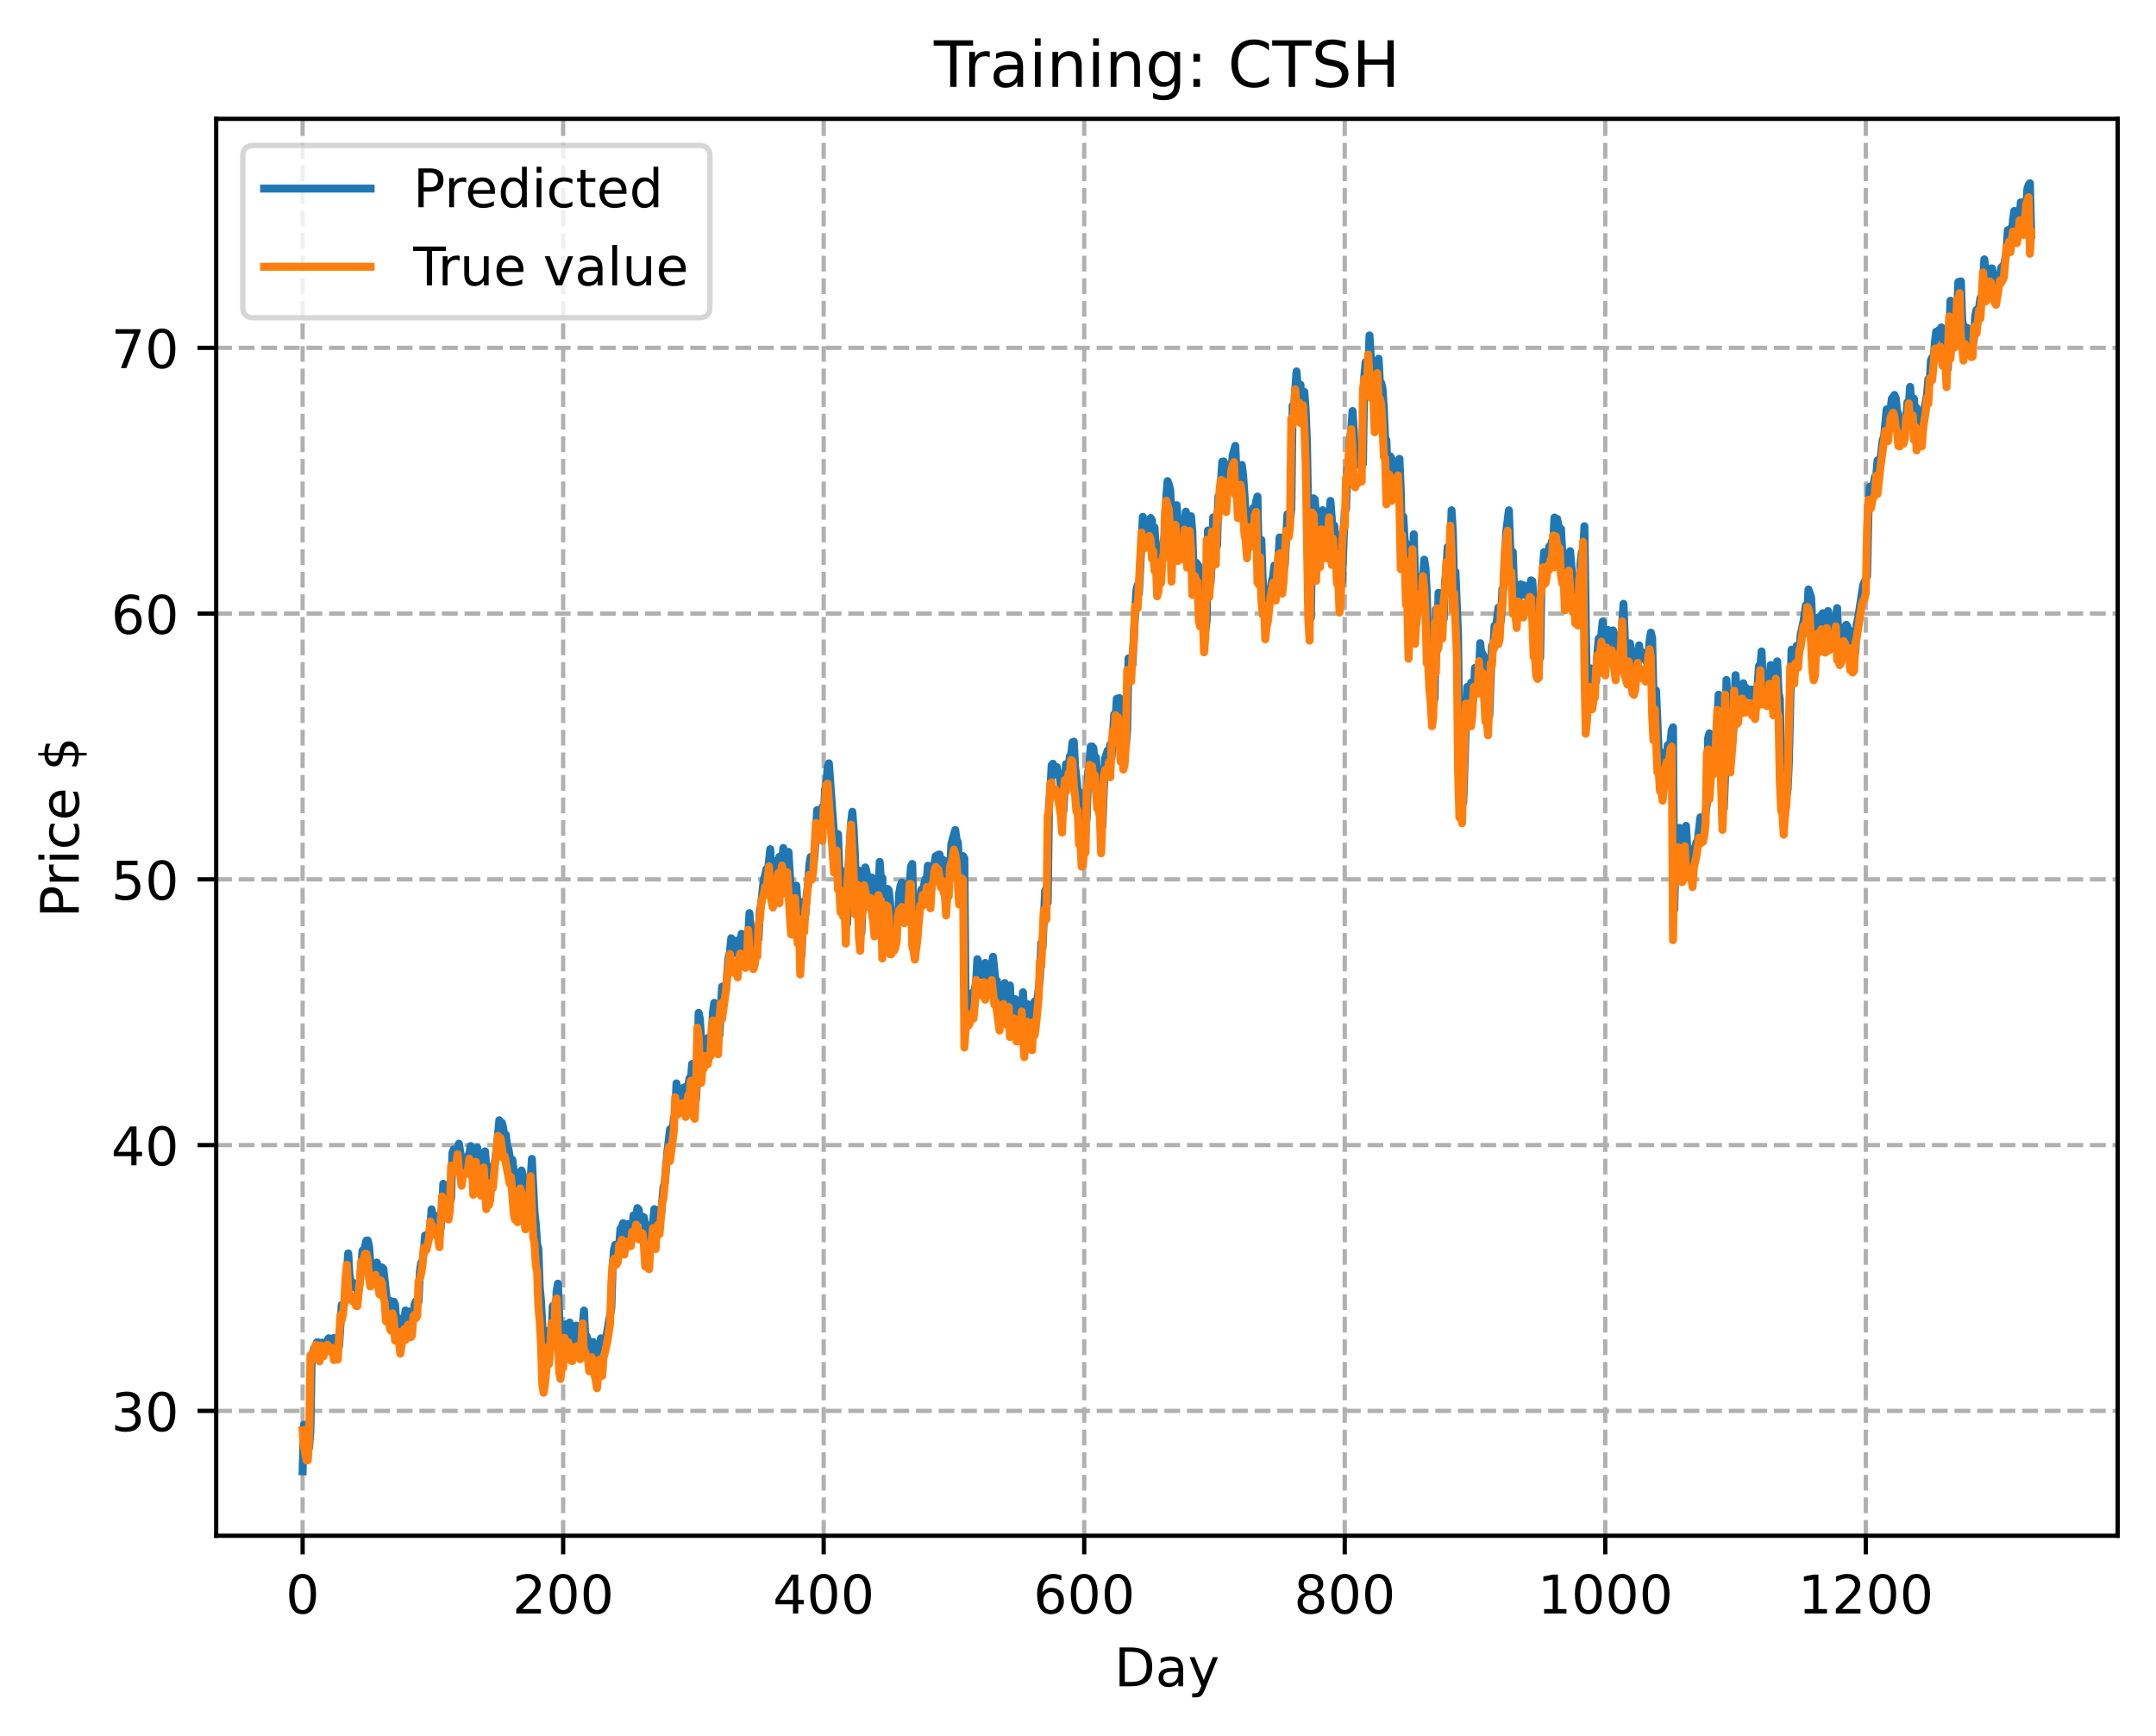 <?xml version="1.0" encoding="utf-8" standalone="no"?>
<!DOCTYPE svg PUBLIC "-//W3C//DTD SVG 1.1//EN"
  "http://www.w3.org/Graphics/SVG/1.1/DTD/svg11.dtd">
<!-- Created with matplotlib (https://matplotlib.org/) -->
<svg height="325.986pt" version="1.1" viewBox="0 0 404.923 325.986" width="404.923pt" xmlns="http://www.w3.org/2000/svg" xmlns:xlink="http://www.w3.org/1999/xlink">
 <defs>
  <style type="text/css">
*{stroke-linecap:butt;stroke-linejoin:round;}
  </style>
 </defs>
 <g id="figure_1">
  <g id="patch_1">
   <path d="M 0 325.986 
L 404.923 325.986 
L 404.923 0 
L 0 0 
z
" style="fill:#ffffff;"/>
  </g>
  <g id="axes_1">
   <g id="patch_2">
    <path d="M 40.603 288.43 
L 397.723 288.43 
L 397.723 22.318 
L 40.603 22.318 
z
" style="fill:#ffffff;"/>
   </g>
   <g id="matplotlib.axis_1">
    <g id="xtick_1">
     <g id="line2d_1">
      <path clip-path="url(#p31b1ca56a1)" d="M 56.836 288.43 
L 56.836 22.318 
" style="fill:none;stroke:#b0b0b0;stroke-dasharray:2.96,1.28;stroke-dashoffset:0;stroke-width:0.8;"/>
     </g>
     <g id="line2d_2">
      <defs>
       <path d="M 0 0 
L 0 3.5 
" id="me155569ac6" style="stroke:#000000;stroke-width:0.8;"/>
      </defs>
      <g>
       <use style="stroke:#000000;stroke-width:0.8;" x="56.836" xlink:href="#me155569ac6" y="288.43"/>
      </g>
     </g>
     <g id="text_1">
      <!-- 0 -->
      <defs>
       <path d="M 31.781 66.406 
Q 24.172 66.406 20.328 58.906 
Q 16.5 51.422 16.5 36.375 
Q 16.5 21.391 20.328 13.891 
Q 24.172 6.391 31.781 6.391 
Q 39.453 6.391 43.281 13.891 
Q 47.125 21.391 47.125 36.375 
Q 47.125 51.422 43.281 58.906 
Q 39.453 66.406 31.781 66.406 
z
M 31.781 74.219 
Q 44.047 74.219 50.516 64.516 
Q 56.984 54.828 56.984 36.375 
Q 56.984 17.969 50.516 8.266 
Q 44.047 -1.422 31.781 -1.422 
Q 19.531 -1.422 13.062 8.266 
Q 6.594 17.969 6.594 36.375 
Q 6.594 54.828 13.062 64.516 
Q 19.531 74.219 31.781 74.219 
z
" id="DejaVuSans-48"/>
      </defs>
      <g transform="translate(53.655 303.029)scale(0.1 -0.1)">
       <use xlink:href="#DejaVuSans-48"/>
      </g>
     </g>
    </g>
    <g id="xtick_2">
     <g id="line2d_3">
      <path clip-path="url(#p31b1ca56a1)" d="M 105.766 288.43 
L 105.766 22.318 
" style="fill:none;stroke:#b0b0b0;stroke-dasharray:2.96,1.28;stroke-dashoffset:0;stroke-width:0.8;"/>
     </g>
     <g id="line2d_4">
      <g>
       <use style="stroke:#000000;stroke-width:0.8;" x="105.766" xlink:href="#me155569ac6" y="288.43"/>
      </g>
     </g>
     <g id="text_2">
      <!-- 200 -->
      <defs>
       <path d="M 19.188 8.297 
L 53.609 8.297 
L 53.609 0 
L 7.328 0 
L 7.328 8.297 
Q 12.938 14.109 22.625 23.891 
Q 32.328 33.688 34.812 36.531 
Q 39.547 41.844 41.422 45.531 
Q 43.312 49.219 43.312 52.781 
Q 43.312 58.594 39.234 62.25 
Q 35.156 65.922 28.609 65.922 
Q 23.969 65.922 18.812 64.312 
Q 13.672 62.703 7.812 59.422 
L 7.812 69.391 
Q 13.766 71.781 18.938 73 
Q 24.125 74.219 28.422 74.219 
Q 39.75 74.219 46.484 68.547 
Q 53.219 62.891 53.219 53.422 
Q 53.219 48.922 51.531 44.891 
Q 49.859 40.875 45.406 35.406 
Q 44.188 33.984 37.641 27.219 
Q 31.109 20.453 19.188 8.297 
z
" id="DejaVuSans-50"/>
      </defs>
      <g transform="translate(96.223 303.029)scale(0.1 -0.1)">
       <use xlink:href="#DejaVuSans-50"/>
       <use x="63.623" xlink:href="#DejaVuSans-48"/>
       <use x="127.246" xlink:href="#DejaVuSans-48"/>
      </g>
     </g>
    </g>
    <g id="xtick_3">
     <g id="line2d_5">
      <path clip-path="url(#p31b1ca56a1)" d="M 154.697 288.43 
L 154.697 22.318 
" style="fill:none;stroke:#b0b0b0;stroke-dasharray:2.96,1.28;stroke-dashoffset:0;stroke-width:0.8;"/>
     </g>
     <g id="line2d_6">
      <g>
       <use style="stroke:#000000;stroke-width:0.8;" x="154.697" xlink:href="#me155569ac6" y="288.43"/>
      </g>
     </g>
     <g id="text_3">
      <!-- 400 -->
      <defs>
       <path d="M 37.797 64.312 
L 12.891 25.391 
L 37.797 25.391 
z
M 35.203 72.906 
L 47.609 72.906 
L 47.609 25.391 
L 58.016 25.391 
L 58.016 17.188 
L 47.609 17.188 
L 47.609 0 
L 37.797 0 
L 37.797 17.188 
L 4.891 17.188 
L 4.891 26.703 
z
" id="DejaVuSans-52"/>
      </defs>
      <g transform="translate(145.153 303.029)scale(0.1 -0.1)">
       <use xlink:href="#DejaVuSans-52"/>
       <use x="63.623" xlink:href="#DejaVuSans-48"/>
       <use x="127.246" xlink:href="#DejaVuSans-48"/>
      </g>
     </g>
    </g>
    <g id="xtick_4">
     <g id="line2d_7">
      <path clip-path="url(#p31b1ca56a1)" d="M 203.628 288.43 
L 203.628 22.318 
" style="fill:none;stroke:#b0b0b0;stroke-dasharray:2.96,1.28;stroke-dashoffset:0;stroke-width:0.8;"/>
     </g>
     <g id="line2d_8">
      <g>
       <use style="stroke:#000000;stroke-width:0.8;" x="203.628" xlink:href="#me155569ac6" y="288.43"/>
      </g>
     </g>
     <g id="text_4">
      <!-- 600 -->
      <defs>
       <path d="M 33.016 40.375 
Q 26.375 40.375 22.484 35.828 
Q 18.609 31.297 18.609 23.391 
Q 18.609 15.531 22.484 10.953 
Q 26.375 6.391 33.016 6.391 
Q 39.656 6.391 43.531 10.953 
Q 47.406 15.531 47.406 23.391 
Q 47.406 31.297 43.531 35.828 
Q 39.656 40.375 33.016 40.375 
z
M 52.594 71.297 
L 52.594 62.312 
Q 48.875 64.062 45.094 64.984 
Q 41.312 65.922 37.594 65.922 
Q 27.828 65.922 22.672 59.328 
Q 17.531 52.734 16.797 39.406 
Q 19.672 43.656 24.016 45.922 
Q 28.375 48.188 33.594 48.188 
Q 44.578 48.188 50.953 41.516 
Q 57.328 34.859 57.328 23.391 
Q 57.328 12.156 50.688 5.359 
Q 44.047 -1.422 33.016 -1.422 
Q 20.359 -1.422 13.672 8.266 
Q 6.984 17.969 6.984 36.375 
Q 6.984 53.656 15.188 63.938 
Q 23.391 74.219 37.203 74.219 
Q 40.922 74.219 44.703 73.484 
Q 48.484 72.75 52.594 71.297 
z
" id="DejaVuSans-54"/>
      </defs>
      <g transform="translate(194.084 303.029)scale(0.1 -0.1)">
       <use xlink:href="#DejaVuSans-54"/>
       <use x="63.623" xlink:href="#DejaVuSans-48"/>
       <use x="127.246" xlink:href="#DejaVuSans-48"/>
      </g>
     </g>
    </g>
    <g id="xtick_5">
     <g id="line2d_9">
      <path clip-path="url(#p31b1ca56a1)" d="M 252.558 288.43 
L 252.558 22.318 
" style="fill:none;stroke:#b0b0b0;stroke-dasharray:2.96,1.28;stroke-dashoffset:0;stroke-width:0.8;"/>
     </g>
     <g id="line2d_10">
      <g>
       <use style="stroke:#000000;stroke-width:0.8;" x="252.558" xlink:href="#me155569ac6" y="288.43"/>
      </g>
     </g>
     <g id="text_5">
      <!-- 800 -->
      <defs>
       <path d="M 31.781 34.625 
Q 24.75 34.625 20.719 30.859 
Q 16.703 27.094 16.703 20.516 
Q 16.703 13.922 20.719 10.156 
Q 24.75 6.391 31.781 6.391 
Q 38.812 6.391 42.859 10.172 
Q 46.922 13.969 46.922 20.516 
Q 46.922 27.094 42.891 30.859 
Q 38.875 34.625 31.781 34.625 
z
M 21.922 38.812 
Q 15.578 40.375 12.031 44.719 
Q 8.5 49.078 8.5 55.328 
Q 8.5 64.062 14.719 69.141 
Q 20.953 74.219 31.781 74.219 
Q 42.672 74.219 48.875 69.141 
Q 55.078 64.062 55.078 55.328 
Q 55.078 49.078 51.531 44.719 
Q 48 40.375 41.703 38.812 
Q 48.828 37.156 52.797 32.312 
Q 56.781 27.484 56.781 20.516 
Q 56.781 9.906 50.312 4.234 
Q 43.844 -1.422 31.781 -1.422 
Q 19.734 -1.422 13.25 4.234 
Q 6.781 9.906 6.781 20.516 
Q 6.781 27.484 10.781 32.312 
Q 14.797 37.156 21.922 38.812 
z
M 18.312 54.391 
Q 18.312 48.734 21.844 45.562 
Q 25.391 42.391 31.781 42.391 
Q 38.141 42.391 41.719 45.562 
Q 45.312 48.734 45.312 54.391 
Q 45.312 60.062 41.719 63.234 
Q 38.141 66.406 31.781 66.406 
Q 25.391 66.406 21.844 63.234 
Q 18.312 60.062 18.312 54.391 
z
" id="DejaVuSans-56"/>
      </defs>
      <g transform="translate(243.015 303.029)scale(0.1 -0.1)">
       <use xlink:href="#DejaVuSans-56"/>
       <use x="63.623" xlink:href="#DejaVuSans-48"/>
       <use x="127.246" xlink:href="#DejaVuSans-48"/>
      </g>
     </g>
    </g>
    <g id="xtick_6">
     <g id="line2d_11">
      <path clip-path="url(#p31b1ca56a1)" d="M 301.489 288.43 
L 301.489 22.318 
" style="fill:none;stroke:#b0b0b0;stroke-dasharray:2.96,1.28;stroke-dashoffset:0;stroke-width:0.8;"/>
     </g>
     <g id="line2d_12">
      <g>
       <use style="stroke:#000000;stroke-width:0.8;" x="301.489" xlink:href="#me155569ac6" y="288.43"/>
      </g>
     </g>
     <g id="text_6">
      <!-- 1000 -->
      <defs>
       <path d="M 12.406 8.297 
L 28.516 8.297 
L 28.516 63.922 
L 10.984 60.406 
L 10.984 69.391 
L 28.422 72.906 
L 38.281 72.906 
L 38.281 8.297 
L 54.391 8.297 
L 54.391 0 
L 12.406 0 
z
" id="DejaVuSans-49"/>
      </defs>
      <g transform="translate(288.764 303.029)scale(0.1 -0.1)">
       <use xlink:href="#DejaVuSans-49"/>
       <use x="63.623" xlink:href="#DejaVuSans-48"/>
       <use x="127.246" xlink:href="#DejaVuSans-48"/>
       <use x="190.869" xlink:href="#DejaVuSans-48"/>
      </g>
     </g>
    </g>
    <g id="xtick_7">
     <g id="line2d_13">
      <path clip-path="url(#p31b1ca56a1)" d="M 350.419 288.43 
L 350.419 22.318 
" style="fill:none;stroke:#b0b0b0;stroke-dasharray:2.96,1.28;stroke-dashoffset:0;stroke-width:0.8;"/>
     </g>
     <g id="line2d_14">
      <g>
       <use style="stroke:#000000;stroke-width:0.8;" x="350.419" xlink:href="#me155569ac6" y="288.43"/>
      </g>
     </g>
     <g id="text_7">
      <!-- 1200 -->
      <g transform="translate(337.694 303.029)scale(0.1 -0.1)">
       <use xlink:href="#DejaVuSans-49"/>
       <use x="63.623" xlink:href="#DejaVuSans-50"/>
       <use x="127.246" xlink:href="#DejaVuSans-48"/>
       <use x="190.869" xlink:href="#DejaVuSans-48"/>
      </g>
     </g>
    </g>
    <g id="text_8">
     <!-- Day -->
     <defs>
      <path d="M 19.672 64.797 
L 19.672 8.109 
L 31.594 8.109 
Q 46.688 8.109 53.688 14.938 
Q 60.688 21.781 60.688 36.531 
Q 60.688 51.172 53.688 57.984 
Q 46.688 64.797 31.594 64.797 
z
M 9.812 72.906 
L 30.078 72.906 
Q 51.266 72.906 61.172 64.094 
Q 71.094 55.281 71.094 36.531 
Q 71.094 17.672 61.125 8.828 
Q 51.172 0 30.078 0 
L 9.812 0 
z
" id="DejaVuSans-68"/>
      <path d="M 34.281 27.484 
Q 23.391 27.484 19.188 25 
Q 14.984 22.516 14.984 16.5 
Q 14.984 11.719 18.141 8.906 
Q 21.297 6.109 26.703 6.109 
Q 34.188 6.109 38.703 11.406 
Q 43.219 16.703 43.219 25.484 
L 43.219 27.484 
z
M 52.203 31.203 
L 52.203 0 
L 43.219 0 
L 43.219 8.297 
Q 40.141 3.328 35.547 0.953 
Q 30.953 -1.422 24.312 -1.422 
Q 15.922 -1.422 10.953 3.297 
Q 6 8.016 6 15.922 
Q 6 25.141 12.172 29.828 
Q 18.359 34.516 30.609 34.516 
L 43.219 34.516 
L 43.219 35.406 
Q 43.219 41.609 39.141 45 
Q 35.062 48.391 27.688 48.391 
Q 23 48.391 18.547 47.266 
Q 14.109 46.141 10.016 43.891 
L 10.016 52.203 
Q 14.938 54.109 19.578 55.047 
Q 24.219 56 28.609 56 
Q 40.484 56 46.344 49.844 
Q 52.203 43.703 52.203 31.203 
z
" id="DejaVuSans-97"/>
      <path d="M 32.172 -5.078 
Q 28.375 -14.844 24.75 -17.812 
Q 21.141 -20.797 15.094 -20.797 
L 7.906 -20.797 
L 7.906 -13.281 
L 13.188 -13.281 
Q 16.891 -13.281 18.938 -11.516 
Q 21 -9.766 23.484 -3.219 
L 25.094 0.875 
L 2.984 54.688 
L 12.5 54.688 
L 29.594 11.922 
L 46.688 54.688 
L 56.203 54.688 
z
" id="DejaVuSans-121"/>
     </defs>
     <g transform="translate(209.29 316.707)scale(0.1 -0.1)">
      <use xlink:href="#DejaVuSans-68"/>
      <use x="77.002" xlink:href="#DejaVuSans-97"/>
      <use x="138.281" xlink:href="#DejaVuSans-121"/>
     </g>
    </g>
   </g>
   <g id="matplotlib.axis_2">
    <g id="ytick_1">
     <g id="line2d_15">
      <path clip-path="url(#p31b1ca56a1)" d="M 40.603 264.98 
L 397.723 264.98 
" style="fill:none;stroke:#b0b0b0;stroke-dasharray:2.96,1.28;stroke-dashoffset:0;stroke-width:0.8;"/>
     </g>
     <g id="line2d_16">
      <defs>
       <path d="M 0 0 
L -3.5 0 
" id="m1a5d4483cb" style="stroke:#000000;stroke-width:0.8;"/>
      </defs>
      <g>
       <use style="stroke:#000000;stroke-width:0.8;" x="40.603" xlink:href="#m1a5d4483cb" y="264.98"/>
      </g>
     </g>
     <g id="text_9">
      <!-- 30 -->
      <defs>
       <path d="M 40.578 39.312 
Q 47.656 37.797 51.625 33 
Q 55.609 28.219 55.609 21.188 
Q 55.609 10.406 48.188 4.484 
Q 40.766 -1.422 27.094 -1.422 
Q 22.516 -1.422 17.656 -0.516 
Q 12.797 0.391 7.625 2.203 
L 7.625 11.719 
Q 11.719 9.328 16.594 8.109 
Q 21.484 6.891 26.812 6.891 
Q 36.078 6.891 40.938 10.547 
Q 45.797 14.203 45.797 21.188 
Q 45.797 27.641 41.281 31.266 
Q 36.766 34.906 28.719 34.906 
L 20.219 34.906 
L 20.219 43.016 
L 29.109 43.016 
Q 36.375 43.016 40.234 45.922 
Q 44.094 48.828 44.094 54.297 
Q 44.094 59.906 40.109 62.906 
Q 36.141 65.922 28.719 65.922 
Q 24.656 65.922 20.016 65.031 
Q 15.375 64.156 9.812 62.312 
L 9.812 71.094 
Q 15.438 72.656 20.344 73.438 
Q 25.25 74.219 29.594 74.219 
Q 40.828 74.219 47.359 69.109 
Q 53.906 64.016 53.906 55.328 
Q 53.906 49.266 50.438 45.094 
Q 46.969 40.922 40.578 39.312 
z
" id="DejaVuSans-51"/>
      </defs>
      <g transform="translate(20.878 268.779)scale(0.1 -0.1)">
       <use xlink:href="#DejaVuSans-51"/>
       <use x="63.623" xlink:href="#DejaVuSans-48"/>
      </g>
     </g>
    </g>
    <g id="ytick_2">
     <g id="line2d_17">
      <path clip-path="url(#p31b1ca56a1)" d="M 40.603 215.066 
L 397.723 215.066 
" style="fill:none;stroke:#b0b0b0;stroke-dasharray:2.96,1.28;stroke-dashoffset:0;stroke-width:0.8;"/>
     </g>
     <g id="line2d_18">
      <g>
       <use style="stroke:#000000;stroke-width:0.8;" x="40.603" xlink:href="#m1a5d4483cb" y="215.066"/>
      </g>
     </g>
     <g id="text_10">
      <!-- 40 -->
      <g transform="translate(20.878 218.866)scale(0.1 -0.1)">
       <use xlink:href="#DejaVuSans-52"/>
       <use x="63.623" xlink:href="#DejaVuSans-48"/>
      </g>
     </g>
    </g>
    <g id="ytick_3">
     <g id="line2d_19">
      <path clip-path="url(#p31b1ca56a1)" d="M 40.603 165.153 
L 397.723 165.153 
" style="fill:none;stroke:#b0b0b0;stroke-dasharray:2.96,1.28;stroke-dashoffset:0;stroke-width:0.8;"/>
     </g>
     <g id="line2d_20">
      <g>
       <use style="stroke:#000000;stroke-width:0.8;" x="40.603" xlink:href="#m1a5d4483cb" y="165.153"/>
      </g>
     </g>
     <g id="text_11">
      <!-- 50 -->
      <defs>
       <path d="M 10.797 72.906 
L 49.516 72.906 
L 49.516 64.594 
L 19.828 64.594 
L 19.828 46.734 
Q 21.969 47.469 24.109 47.828 
Q 26.266 48.188 28.422 48.188 
Q 40.625 48.188 47.75 41.5 
Q 54.891 34.812 54.891 23.391 
Q 54.891 11.625 47.562 5.094 
Q 40.234 -1.422 26.906 -1.422 
Q 22.312 -1.422 17.547 -0.641 
Q 12.797 0.141 7.719 1.703 
L 7.719 11.625 
Q 12.109 9.234 16.797 8.062 
Q 21.484 6.891 26.703 6.891 
Q 35.156 6.891 40.078 11.328 
Q 45.016 15.766 45.016 23.391 
Q 45.016 31 40.078 35.438 
Q 35.156 39.891 26.703 39.891 
Q 22.75 39.891 18.812 39.016 
Q 14.891 38.141 10.797 36.281 
z
" id="DejaVuSans-53"/>
      </defs>
      <g transform="translate(20.878 168.952)scale(0.1 -0.1)">
       <use xlink:href="#DejaVuSans-53"/>
       <use x="63.623" xlink:href="#DejaVuSans-48"/>
      </g>
     </g>
    </g>
    <g id="ytick_4">
     <g id="line2d_21">
      <path clip-path="url(#p31b1ca56a1)" d="M 40.603 115.24 
L 397.723 115.24 
" style="fill:none;stroke:#b0b0b0;stroke-dasharray:2.96,1.28;stroke-dashoffset:0;stroke-width:0.8;"/>
     </g>
     <g id="line2d_22">
      <g>
       <use style="stroke:#000000;stroke-width:0.8;" x="40.603" xlink:href="#m1a5d4483cb" y="115.24"/>
      </g>
     </g>
     <g id="text_12">
      <!-- 60 -->
      <g transform="translate(20.878 119.039)scale(0.1 -0.1)">
       <use xlink:href="#DejaVuSans-54"/>
       <use x="63.623" xlink:href="#DejaVuSans-48"/>
      </g>
     </g>
    </g>
    <g id="ytick_5">
     <g id="line2d_23">
      <path clip-path="url(#p31b1ca56a1)" d="M 40.603 65.326 
L 397.723 65.326 
" style="fill:none;stroke:#b0b0b0;stroke-dasharray:2.96,1.28;stroke-dashoffset:0;stroke-width:0.8;"/>
     </g>
     <g id="line2d_24">
      <g>
       <use style="stroke:#000000;stroke-width:0.8;" x="40.603" xlink:href="#m1a5d4483cb" y="65.326"/>
      </g>
     </g>
     <g id="text_13">
      <!-- 70 -->
      <defs>
       <path d="M 8.203 72.906 
L 55.078 72.906 
L 55.078 68.703 
L 28.609 0 
L 18.312 0 
L 43.219 64.594 
L 8.203 64.594 
z
" id="DejaVuSans-55"/>
      </defs>
      <g transform="translate(20.878 69.125)scale(0.1 -0.1)">
       <use xlink:href="#DejaVuSans-55"/>
       <use x="63.623" xlink:href="#DejaVuSans-48"/>
      </g>
     </g>
    </g>
    <g id="text_14">
     <!-- Price $ -->
     <defs>
      <path d="M 19.672 64.797 
L 19.672 37.406 
L 32.078 37.406 
Q 38.969 37.406 42.719 40.969 
Q 46.484 44.531 46.484 51.125 
Q 46.484 57.672 42.719 61.234 
Q 38.969 64.797 32.078 64.797 
z
M 9.812 72.906 
L 32.078 72.906 
Q 44.344 72.906 50.609 67.359 
Q 56.891 61.812 56.891 51.125 
Q 56.891 40.328 50.609 34.812 
Q 44.344 29.297 32.078 29.297 
L 19.672 29.297 
L 19.672 0 
L 9.812 0 
z
" id="DejaVuSans-80"/>
      <path d="M 41.109 46.297 
Q 39.594 47.172 37.812 47.578 
Q 36.031 48 33.891 48 
Q 26.266 48 22.188 43.047 
Q 18.109 38.094 18.109 28.812 
L 18.109 0 
L 9.078 0 
L 9.078 54.688 
L 18.109 54.688 
L 18.109 46.188 
Q 20.953 51.172 25.484 53.578 
Q 30.031 56 36.531 56 
Q 37.453 56 38.578 55.875 
Q 39.703 55.766 41.062 55.516 
z
" id="DejaVuSans-114"/>
      <path d="M 9.422 54.688 
L 18.406 54.688 
L 18.406 0 
L 9.422 0 
z
M 9.422 75.984 
L 18.406 75.984 
L 18.406 64.594 
L 9.422 64.594 
z
" id="DejaVuSans-105"/>
      <path d="M 48.781 52.594 
L 48.781 44.188 
Q 44.969 46.297 41.141 47.344 
Q 37.312 48.391 33.406 48.391 
Q 24.656 48.391 19.812 42.844 
Q 14.984 37.312 14.984 27.297 
Q 14.984 17.281 19.812 11.734 
Q 24.656 6.203 33.406 6.203 
Q 37.312 6.203 41.141 7.25 
Q 44.969 8.297 48.781 10.406 
L 48.781 2.094 
Q 45.016 0.344 40.984 -0.531 
Q 36.969 -1.422 32.422 -1.422 
Q 20.062 -1.422 12.781 6.344 
Q 5.516 14.109 5.516 27.297 
Q 5.516 40.672 12.859 48.328 
Q 20.219 56 33.016 56 
Q 37.156 56 41.109 55.141 
Q 45.062 54.297 48.781 52.594 
z
" id="DejaVuSans-99"/>
      <path d="M 56.203 29.594 
L 56.203 25.203 
L 14.891 25.203 
Q 15.484 15.922 20.484 11.062 
Q 25.484 6.203 34.422 6.203 
Q 39.594 6.203 44.453 7.469 
Q 49.312 8.734 54.109 11.281 
L 54.109 2.781 
Q 49.266 0.734 44.188 -0.344 
Q 39.109 -1.422 33.891 -1.422 
Q 20.797 -1.422 13.156 6.188 
Q 5.516 13.812 5.516 26.812 
Q 5.516 40.234 12.766 48.109 
Q 20.016 56 32.328 56 
Q 43.359 56 49.781 48.891 
Q 56.203 41.797 56.203 29.594 
z
M 47.219 32.234 
Q 47.125 39.594 43.094 43.984 
Q 39.062 48.391 32.422 48.391 
Q 24.906 48.391 20.391 44.141 
Q 15.875 39.891 15.188 32.172 
z
" id="DejaVuSans-101"/>
      <path id="DejaVuSans-32"/>
      <path d="M 33.797 -14.703 
L 28.906 -14.703 
L 28.859 0 
Q 23.734 0.094 18.609 1.188 
Q 13.484 2.297 8.297 4.5 
L 8.297 13.281 
Q 13.281 10.156 18.375 8.562 
Q 23.484 6.984 28.906 6.938 
L 28.906 29.203 
Q 18.109 30.953 13.203 35.156 
Q 8.297 39.359 8.297 46.688 
Q 8.297 54.641 13.625 59.219 
Q 18.953 63.812 28.906 64.5 
L 28.906 75.984 
L 33.797 75.984 
L 33.797 64.656 
Q 38.328 64.453 42.578 63.688 
Q 46.828 62.938 50.875 61.625 
L 50.875 53.078 
Q 46.828 55.125 42.547 56.25 
Q 38.281 57.375 33.797 57.562 
L 33.797 36.719 
Q 44.875 35.016 50.094 30.609 
Q 55.328 26.219 55.328 18.609 
Q 55.328 10.359 49.781 5.594 
Q 44.234 0.828 33.797 0.094 
z
M 28.906 37.594 
L 28.906 57.625 
Q 23.25 56.984 20.266 54.391 
Q 17.281 51.812 17.281 47.516 
Q 17.281 43.312 20.031 40.969 
Q 22.797 38.625 28.906 37.594 
z
M 33.797 28.219 
L 33.797 7.078 
Q 39.984 7.906 43.141 10.594 
Q 46.297 13.281 46.297 17.672 
Q 46.297 21.969 43.281 24.5 
Q 40.281 27.047 33.797 28.219 
z
" id="DejaVuSans-36"/>
     </defs>
     <g transform="translate(14.798 172.342)rotate(-90)scale(0.1 -0.1)">
      <use xlink:href="#DejaVuSans-80"/>
      <use x="58.553" xlink:href="#DejaVuSans-114"/>
      <use x="99.666" xlink:href="#DejaVuSans-105"/>
      <use x="127.449" xlink:href="#DejaVuSans-99"/>
      <use x="182.43" xlink:href="#DejaVuSans-101"/>
      <use x="243.953" xlink:href="#DejaVuSans-32"/>
      <use x="275.74" xlink:href="#DejaVuSans-36"/>
     </g>
    </g>
   </g>
   <g id="line2d_25">
    <path clip-path="url(#p31b1ca56a1)" d="M 56.836 276.334 
L 57.081 267.592 
L 57.325 270.463 
L 57.814 271.856 
L 58.059 271.834 
L 58.304 268.656 
L 58.548 254.56 
L 58.793 254.043 
L 59.038 253.192 
L 59.282 253.102 
L 59.527 252.109 
L 59.772 252.106 
L 60.261 254.864 
L 60.506 252.159 
L 60.75 252.716 
L 60.995 253.706 
L 61.24 252.998 
L 61.484 251.82 
L 61.729 251.347 
L 61.974 251.402 
L 62.218 252.134 
L 62.463 252.232 
L 62.708 251.275 
L 62.952 252.993 
L 63.197 252.039 
L 63.441 252.155 
L 63.686 252.825 
L 64.175 245.096 
L 64.42 245.65 
L 64.665 244.721 
L 64.909 242.288 
L 65.399 235.393 
L 65.643 239.491 
L 65.888 240.705 
L 66.133 240.963 
L 66.377 241.738 
L 66.622 241.038 
L 66.867 241.295 
L 67.111 242.404 
L 67.356 242.345 
L 67.601 240.626 
L 68.09 234.869 
L 68.335 234.909 
L 68.824 232.994 
L 69.069 232.977 
L 69.313 234.045 
L 69.558 237.296 
L 69.802 238.84 
L 70.047 238.019 
L 70.292 238.543 
L 70.536 238.205 
L 70.781 237.117 
L 71.026 238.511 
L 71.27 238.924 
L 71.515 240.264 
L 71.76 238.036 
L 72.004 238.295 
L 72.738 244.994 
L 72.983 245.426 
L 73.228 244.301 
L 73.472 246.642 
L 73.717 247.275 
L 73.962 244.473 
L 74.206 245.055 
L 74.451 248.968 
L 74.696 247.637 
L 74.94 247.627 
L 75.429 251.085 
L 75.919 247.974 
L 76.163 246.124 
L 76.408 248.857 
L 76.653 248.684 
L 76.897 246.323 
L 77.142 246.713 
L 77.387 248.443 
L 77.631 247.879 
L 77.876 244.917 
L 78.121 244.378 
L 78.365 244.865 
L 78.61 244.533 
L 78.855 238.881 
L 79.099 237.199 
L 79.344 236.96 
L 79.589 235.048 
L 79.833 232.028 
L 80.078 231.992 
L 80.567 231.695 
L 80.812 230.51 
L 81.056 227.13 
L 81.301 228.772 
L 81.546 228.261 
L 82.035 228.57 
L 82.28 228.366 
L 82.524 230.353 
L 82.769 230.737 
L 83.014 227.54 
L 83.258 222.328 
L 83.503 223.904 
L 83.748 223.222 
L 83.992 222.959 
L 84.237 226.013 
L 84.482 225.903 
L 84.726 225.057 
L 84.971 216.465 
L 85.216 215.899 
L 85.46 216.754 
L 85.705 216.862 
L 86.194 214.801 
L 86.928 219.408 
L 87.173 218.315 
L 87.417 217.951 
L 87.662 217.884 
L 88.151 216.575 
L 88.396 215.252 
L 88.641 217.672 
L 88.885 216.06 
L 89.13 221.178 
L 89.375 216.472 
L 89.619 215.507 
L 89.864 219.066 
L 90.109 220.315 
L 90.353 220.043 
L 90.598 220.961 
L 90.843 220.237 
L 91.087 216.237 
L 91.332 218.804 
L 91.577 223.598 
L 91.821 221.243 
L 92.066 222.755 
L 92.311 222.343 
L 92.555 219.082 
L 92.8 219.264 
L 93.289 215.858 
L 93.778 210.39 
L 94.023 210.971 
L 94.268 210.875 
L 94.512 211.806 
L 94.757 214.1 
L 95.002 213.114 
L 95.246 215.254 
L 95.491 215.821 
L 95.98 218.781 
L 96.225 217.833 
L 96.47 219.749 
L 96.959 226.308 
L 97.204 224.992 
L 97.448 226.423 
L 97.693 220.593 
L 97.938 219.829 
L 98.182 220.648 
L 98.427 224.133 
L 98.672 224.897 
L 98.916 227.647 
L 99.161 225.333 
L 99.405 225.788 
L 99.895 217.65 
L 100.384 227.638 
L 100.629 229.927 
L 100.873 233.579 
L 101.118 234.58 
L 101.363 241.636 
L 101.607 244.339 
L 101.852 248.819 
L 102.097 256.256 
L 102.341 257.829 
L 102.586 256.589 
L 102.831 254.452 
L 103.075 249.877 
L 103.32 252.333 
L 103.565 251.265 
L 103.809 245.288 
L 104.054 248.171 
L 104.299 248.954 
L 104.543 242.488 
L 104.788 241.084 
L 105.277 253.88 
L 105.522 255.725 
L 105.766 250.108 
L 106.011 252.719 
L 106.256 248.722 
L 106.5 250.24 
L 106.745 249.763 
L 106.99 248.382 
L 107.234 251.308 
L 107.479 252.164 
L 107.724 252.342 
L 107.968 251.065 
L 108.213 248.961 
L 108.702 250.186 
L 108.947 249.987 
L 109.192 251.952 
L 109.681 246.128 
L 109.926 251.341 
L 110.17 250.925 
L 110.415 251.752 
L 110.66 252.043 
L 110.904 254.129 
L 111.149 253.373 
L 111.393 252.035 
L 111.638 253.033 
L 111.883 255.226 
L 112.372 257.722 
L 112.861 251.36 
L 113.351 254.73 
L 113.595 251.389 
L 113.84 251.233 
L 114.819 245.619 
L 115.063 237.909 
L 115.308 234.752 
L 115.553 233.786 
L 115.797 234.433 
L 116.042 234.266 
L 116.287 233.768 
L 116.531 230.777 
L 116.776 230.654 
L 117.02 229.721 
L 117.51 231.89 
L 117.754 229.898 
L 117.999 229.918 
L 118.244 230.407 
L 118.488 230.63 
L 118.733 230.627 
L 118.978 228.261 
L 119.222 228.295 
L 119.467 228.502 
L 119.712 226.894 
L 119.956 227.179 
L 120.201 229.128 
L 120.446 228.573 
L 120.69 228.517 
L 120.935 228.618 
L 121.424 231.957 
L 121.669 233.679 
L 122.158 234.582 
L 122.403 229.98 
L 122.648 229.589 
L 122.892 227.09 
L 123.137 228.018 
L 123.381 231.601 
L 123.626 227.559 
L 123.871 227.219 
L 124.115 228.706 
L 124.605 222.965 
L 124.849 222.157 
L 125.339 216.38 
L 125.828 212.096 
L 126.073 214.334 
L 126.317 212.633 
L 126.562 209.931 
L 126.807 209.545 
L 127.051 203.472 
L 127.541 206.138 
L 127.785 205.544 
L 128.03 204.568 
L 128.519 204.221 
L 128.764 205.162 
L 129.008 206.659 
L 129.253 203.776 
L 129.498 202.526 
L 129.742 202.988 
L 129.987 199.825 
L 130.232 201.37 
L 130.476 205.643 
L 130.721 206.46 
L 130.966 201.342 
L 131.21 190.226 
L 131.455 191.377 
L 131.944 200.102 
L 132.189 196.532 
L 132.434 196.972 
L 132.678 195.388 
L 132.923 194.965 
L 133.168 195.905 
L 133.657 194.413 
L 133.902 190.104 
L 134.146 188.343 
L 134.391 192.07 
L 134.636 193.813 
L 134.88 193.009 
L 135.125 194.386 
L 135.614 185.305 
L 135.859 187.484 
L 136.348 185.825 
L 136.837 179.765 
L 137.082 178.831 
L 137.327 176.223 
L 137.571 177.698 
L 137.816 177.835 
L 138.061 179.022 
L 138.305 176.661 
L 138.55 178.678 
L 138.795 178.882 
L 139.284 175.377 
L 139.529 177.201 
L 139.773 177.314 
L 140.018 177.174 
L 140.263 178.479 
L 140.507 176.345 
L 140.752 171.496 
L 140.996 174.229 
L 141.241 174.547 
L 141.486 177.737 
L 141.73 178.362 
L 141.975 177.729 
L 142.22 176.493 
L 142.464 176.336 
L 142.709 171.031 
L 142.954 169.857 
L 143.443 165.168 
L 143.688 164.486 
L 143.932 163.255 
L 144.177 163.963 
L 144.666 159.478 
L 144.911 164.493 
L 145.4 166.63 
L 145.89 161.659 
L 146.134 162.917 
L 146.379 160.904 
L 146.624 166.052 
L 147.113 159.263 
L 147.847 164.341 
L 148.091 159.999 
L 148.581 168.322 
L 148.825 171.7 
L 149.07 170.179 
L 149.315 172.067 
L 149.559 166.33 
L 150.049 173.796 
L 150.293 169.373 
L 150.538 179.43 
L 150.783 172.656 
L 151.027 170.561 
L 151.272 171.734 
L 151.517 167.916 
L 151.761 166.28 
L 152.006 162.364 
L 152.251 160.941 
L 152.74 162.516 
L 152.984 160.755 
L 153.474 152.145 
L 153.718 153.824 
L 153.963 153.638 
L 154.208 154.038 
L 154.452 151.572 
L 154.697 154.281 
L 154.942 148.338 
L 155.186 147.588 
L 155.431 144.17 
L 155.676 143.358 
L 156.899 160.313 
L 157.144 156.732 
L 157.388 156.651 
L 157.633 163.228 
L 157.878 163.378 
L 158.122 168.141 
L 158.367 165.815 
L 158.612 168.434 
L 158.856 166.761 
L 159.101 173.504 
L 159.345 163.752 
L 159.835 154.537 
L 160.079 152.455 
L 160.324 155.729 
L 160.569 160.628 
L 160.813 168.288 
L 161.303 163.48 
L 161.547 171.933 
L 161.792 175.138 
L 162.037 168.853 
L 162.281 167.818 
L 162.526 162.91 
L 162.771 163.908 
L 163.015 166.602 
L 163.26 165.695 
L 163.505 166.649 
L 163.749 164.817 
L 164.239 169.806 
L 164.483 171.262 
L 164.728 171.553 
L 164.972 168.752 
L 165.217 161.867 
L 165.462 165.296 
L 165.706 164.868 
L 165.951 175.18 
L 166.196 171.416 
L 166.44 172.887 
L 166.685 166.937 
L 166.93 167.227 
L 167.174 169.561 
L 167.419 175.351 
L 167.664 174.923 
L 167.908 173.836 
L 168.398 174.317 
L 168.642 172.803 
L 168.887 167.711 
L 169.132 166.37 
L 169.376 165.727 
L 169.621 165.929 
L 170.11 169.503 
L 170.355 167.663 
L 170.6 167.984 
L 170.844 166.199 
L 171.089 162.735 
L 171.333 162.254 
L 171.578 172.55 
L 172.067 175.497 
L 172.312 173.323 
L 172.557 172.337 
L 173.046 167.103 
L 173.291 167.494 
L 173.78 165.135 
L 174.025 165.75 
L 174.269 162.591 
L 174.759 165.001 
L 175.003 166.784 
L 175.248 163.196 
L 175.493 162.238 
L 175.737 160.794 
L 176.227 160.542 
L 176.471 160.481 
L 176.716 162.288 
L 176.96 163.022 
L 177.205 161.547 
L 177.45 164.497 
L 177.694 163.871 
L 177.939 166.452 
L 178.428 163.43 
L 178.673 158.536 
L 179.407 155.88 
L 179.652 157.672 
L 179.896 158.176 
L 180.386 165.832 
L 180.63 164.093 
L 180.875 160.784 
L 181.12 161.221 
L 181.364 190.883 
L 181.609 189.019 
L 181.854 188.614 
L 182.098 188.591 
L 182.343 188.152 
L 182.588 186.504 
L 182.832 186.954 
L 183.321 184.512 
L 183.566 180.139 
L 184.055 181.785 
L 184.3 181.506 
L 184.545 183.197 
L 184.789 182.79 
L 185.034 180.853 
L 185.279 183.903 
L 185.768 181.713 
L 186.013 181.138 
L 186.257 181.215 
L 186.502 179.702 
L 186.991 184.498 
L 187.236 184.205 
L 187.97 189.306 
L 188.215 186.328 
L 188.459 187.02 
L 188.704 184.628 
L 189.193 188.334 
L 189.438 188.302 
L 189.682 185.074 
L 189.927 190.113 
L 190.172 187.661 
L 190.416 188.921 
L 190.661 187.648 
L 191.15 191.655 
L 191.395 189.62 
L 191.64 190.358 
L 191.884 191.704 
L 192.129 186.347 
L 192.618 194.975 
L 193.108 188.625 
L 193.352 190.008 
L 193.597 190.546 
L 193.842 190.671 
L 194.086 192.245 
L 194.331 188.079 
L 194.575 190.02 
L 195.309 183.664 
L 195.554 177.101 
L 195.799 177.916 
L 196.288 167.292 
L 196.533 166.809 
L 196.777 169.479 
L 197.022 150.879 
L 197.267 148.542 
L 197.511 143.735 
L 197.756 143.445 
L 198.001 145.456 
L 198.245 145.096 
L 198.49 144.07 
L 198.735 145.399 
L 198.979 145.611 
L 199.469 149.276 
L 199.713 152.349 
L 200.203 143.515 
L 200.447 145.199 
L 200.692 144.226 
L 200.936 142.04 
L 201.181 141.788 
L 201.426 139.414 
L 201.67 139.291 
L 201.915 144.026 
L 202.16 145.91 
L 202.404 148.709 
L 202.649 148.648 
L 202.894 154.494 
L 203.138 154.084 
L 203.383 159.602 
L 203.628 159.361 
L 204.117 153.119 
L 204.362 145.047 
L 204.606 143.754 
L 204.851 140.202 
L 205.096 140.18 
L 205.34 140.484 
L 205.585 142.534 
L 205.83 142.244 
L 206.319 148.893 
L 206.563 148.66 
L 206.808 149.734 
L 207.053 155.123 
L 207.542 142.389 
L 208.031 140.966 
L 208.276 141.709 
L 208.521 139.817 
L 208.765 142.262 
L 209.255 134.181 
L 209.499 135.338 
L 209.744 131.242 
L 210.233 131.095 
L 210.723 138.936 
L 210.967 134.496 
L 211.212 140.592 
L 211.457 140.045 
L 211.701 137.044 
L 211.946 123.652 
L 212.191 123.83 
L 212.435 125.073 
L 212.68 124.854 
L 213.414 110.948 
L 213.658 109.904 
L 213.903 111.476 
L 214.637 97.07 
L 214.882 99.74 
L 215.126 99.806 
L 215.616 97.713 
L 215.86 99.03 
L 216.105 97.29 
L 216.35 97.699 
L 216.594 101.092 
L 216.839 99.065 
L 217.084 103.102 
L 217.328 102.471 
L 217.573 108.018 
L 217.818 106.482 
L 218.062 103.812 
L 218.307 105.227 
L 218.551 101.623 
L 218.796 100.313 
L 219.041 93.327 
L 219.285 90.348 
L 219.53 90.987 
L 219.775 92.02 
L 220.019 95.983 
L 220.264 104.486 
L 220.509 98.838 
L 220.998 94.878 
L 221.487 102.576 
L 221.732 98.79 
L 221.977 100.959 
L 222.221 100.969 
L 222.466 99.142 
L 222.711 96.094 
L 222.955 97.7 
L 223.2 102.76 
L 223.689 96.952 
L 223.934 99.899 
L 224.179 108.116 
L 224.668 105.689 
L 225.157 106.378 
L 225.402 112.746 
L 225.646 115.051 
L 225.891 110.981 
L 226.136 112.438 
L 226.38 118.461 
L 226.625 116.614 
L 226.87 99.635 
L 227.114 107.016 
L 227.359 109.442 
L 227.604 105.415 
L 227.848 97.182 
L 228.582 102.547 
L 228.827 93.23 
L 229.072 93.737 
L 229.561 86.703 
L 229.806 86.652 
L 230.05 87.144 
L 230.295 88.024 
L 230.539 92.29 
L 230.784 89.213 
L 231.029 88.01 
L 231.273 88.413 
L 231.518 85.478 
L 232.007 83.725 
L 232.252 89.362 
L 232.497 88.802 
L 232.741 93.216 
L 232.986 93.215 
L 233.231 87.321 
L 233.475 89.25 
L 233.965 96.508 
L 234.209 97.858 
L 234.454 100.798 
L 234.699 96.04 
L 234.943 99.592 
L 235.188 96.383 
L 235.433 95.359 
L 235.677 96.338 
L 235.922 94.142 
L 236.167 93.255 
L 236.411 105.117 
L 236.656 106.313 
L 236.9 101.405 
L 237.145 108.821 
L 237.39 112.011 
L 237.634 110.778 
L 237.879 116.528 
L 238.858 109.232 
L 239.102 108.218 
L 239.347 106.21 
L 239.592 108.706 
L 239.836 109.515 
L 240.326 100.938 
L 240.57 100.979 
L 240.815 103.588 
L 241.06 107.572 
L 241.304 106.016 
L 241.794 96.571 
L 242.038 96.569 
L 242.283 97.54 
L 242.527 95.721 
L 242.772 76.192 
L 243.017 76.849 
L 243.506 69.758 
L 243.751 73.144 
L 243.995 74.439 
L 244.24 72.255 
L 244.485 76.282 
L 244.729 74.254 
L 244.974 73.611 
L 245.219 76.986 
L 245.463 83.08 
L 245.953 111.306 
L 246.197 116.069 
L 246.442 101.514 
L 246.687 93.593 
L 246.931 93.803 
L 247.176 97.08 
L 247.421 105.06 
L 247.665 99.079 
L 247.91 97.631 
L 248.155 102.921 
L 248.399 95.824 
L 248.644 100.636 
L 248.888 98.622 
L 249.133 98.135 
L 249.378 101.507 
L 249.622 98.638 
L 249.867 94.075 
L 250.112 97.185 
L 250.356 102.964 
L 250.601 98.7 
L 250.846 102.383 
L 251.09 100.385 
L 251.335 106.032 
L 251.58 105.74 
L 251.824 110.476 
L 252.069 109.095 
L 252.558 96.035 
L 252.803 95.565 
L 253.048 88.01 
L 253.292 87.754 
L 253.537 82.615 
L 253.782 80.65 
L 254.026 77.195 
L 254.271 80.981 
L 254.515 87.029 
L 254.76 87.247 
L 255.005 86.473 
L 255.249 87.305 
L 255.739 86.044 
L 255.983 87.103 
L 256.228 70.778 
L 256.473 67.999 
L 256.717 69.99 
L 256.962 70.94 
L 257.207 62.994 
L 257.696 71.137 
L 257.941 69.881 
L 258.185 70.629 
L 258.43 77.71 
L 258.675 76.763 
L 258.919 67.365 
L 259.164 71.946 
L 259.409 71.943 
L 259.653 72.963 
L 259.898 76.687 
L 260.143 82.289 
L 260.387 82.69 
L 260.632 90.867 
L 260.876 85.882 
L 261.121 85.708 
L 261.366 86.195 
L 261.61 90.027 
L 261.855 89.141 
L 262.1 89.512 
L 262.344 88.082 
L 262.589 88.619 
L 262.834 86.172 
L 263.078 92.042 
L 263.323 102.801 
L 263.568 97.06 
L 263.812 101.506 
L 264.057 102.063 
L 264.302 109.612 
L 264.546 109.623 
L 264.791 119.535 
L 265.525 100.338 
L 266.014 117.107 
L 266.259 113.125 
L 266.993 108.185 
L 267.237 109.09 
L 267.482 105.113 
L 267.727 106.735 
L 267.971 111.377 
L 268.216 120.901 
L 268.461 120.428 
L 268.705 126.763 
L 268.95 127.928 
L 269.195 132.231 
L 269.439 131.104 
L 269.684 114.438 
L 269.929 122.118 
L 270.173 111.332 
L 270.418 117.42 
L 270.663 112.75 
L 270.907 115.547 
L 271.152 116.251 
L 271.397 109.223 
L 271.641 107.367 
L 271.886 102.74 
L 272.131 106.247 
L 272.375 104.3 
L 272.62 95.832 
L 272.864 100.023 
L 273.109 110.242 
L 273.354 107.404 
L 273.843 119.336 
L 274.088 140.305 
L 274.332 148.711 
L 274.577 145.451 
L 274.822 150.653 
L 275.556 129.021 
L 275.8 132.417 
L 276.045 132.57 
L 276.29 128.209 
L 276.534 132.478 
L 276.779 130.503 
L 277.024 125.427 
L 277.268 126.107 
L 277.513 126.175 
L 277.758 126.879 
L 278.002 120.797 
L 278.247 123.026 
L 278.491 122.863 
L 278.736 123.452 
L 278.981 126.723 
L 279.225 131.74 
L 279.47 131.498 
L 279.715 134.377 
L 280.204 121.304 
L 280.449 121.933 
L 280.693 117.52 
L 280.938 118.011 
L 281.427 114.116 
L 281.672 117.454 
L 281.917 116.357 
L 282.161 110.685 
L 282.406 110.433 
L 282.895 99.771 
L 283.385 95.843 
L 283.629 102.408 
L 283.874 105.305 
L 284.118 103.663 
L 284.363 110.748 
L 284.608 110.879 
L 284.852 112.038 
L 285.097 114.205 
L 285.342 109.909 
L 285.586 109.744 
L 285.831 110.9 
L 286.076 109.882 
L 286.32 111.713 
L 286.565 110.577 
L 286.81 111.468 
L 287.054 110.01 
L 287.299 110.614 
L 287.544 108.991 
L 287.788 109.126 
L 288.033 113.232 
L 288.278 119.524 
L 288.522 119.593 
L 288.767 123.188 
L 289.012 123.758 
L 289.256 123.553 
L 289.501 109.845 
L 289.746 107.509 
L 289.99 103.693 
L 290.235 105.755 
L 290.479 105.801 
L 290.724 105.263 
L 290.969 102.635 
L 291.213 103.101 
L 291.458 101.671 
L 291.703 101.67 
L 291.947 97.201 
L 292.192 102.738 
L 292.437 97.448 
L 292.681 98.544 
L 292.926 100.203 
L 293.171 99.336 
L 293.415 103.756 
L 293.66 105.781 
L 293.905 104.703 
L 294.149 110.309 
L 294.394 109.632 
L 294.639 107.846 
L 294.883 103.518 
L 295.617 111.766 
L 295.862 109.216 
L 296.106 113.541 
L 296.351 113.727 
L 296.596 113.64 
L 296.84 105.828 
L 297.085 103.722 
L 297.33 103.505 
L 297.574 98.829 
L 298.064 132.923 
L 298.308 131.162 
L 298.553 125.969 
L 298.798 125.532 
L 299.042 125.762 
L 299.287 129.316 
L 299.532 128.053 
L 299.776 127.964 
L 300.021 122.572 
L 300.266 119.913 
L 300.51 120.417 
L 300.755 119.177 
L 301 116.73 
L 301.244 123.028 
L 301.489 121.331 
L 301.734 122.538 
L 301.978 118.314 
L 302.223 119.932 
L 302.467 120.37 
L 302.712 119.998 
L 302.957 118.407 
L 303.691 123.903 
L 303.935 119.36 
L 304.18 122.588 
L 304.425 120.929 
L 304.914 113.404 
L 305.159 119.909 
L 305.403 123.025 
L 305.893 124.53 
L 306.137 120.825 
L 306.382 122.485 
L 306.627 125.216 
L 306.871 126.612 
L 307.116 127.228 
L 307.361 126.302 
L 307.85 121.203 
L 308.094 123.538 
L 308.339 123.712 
L 308.584 122.569 
L 308.828 122.852 
L 309.073 122.701 
L 309.318 124.448 
L 309.562 123.655 
L 309.807 120.415 
L 310.052 118.813 
L 310.296 119.847 
L 310.541 130.383 
L 310.786 134.892 
L 311.03 129.681 
L 311.52 141.179 
L 311.764 141.171 
L 312.009 144.895 
L 312.254 145.01 
L 312.498 146.634 
L 313.232 139.935 
L 313.477 140.699 
L 313.722 139.464 
L 313.966 137.132 
L 314.211 136.596 
L 314.455 170.812 
L 314.7 159.693 
L 314.945 160.285 
L 315.189 156.924 
L 315.434 155.483 
L 315.679 159.517 
L 315.923 159.364 
L 316.168 161.74 
L 316.413 161.312 
L 316.657 155.102 
L 316.902 159.593 
L 317.147 161.014 
L 317.636 159.516 
L 318.125 162.625 
L 318.37 159.309 
L 318.615 158.214 
L 318.859 157.904 
L 319.349 153.504 
L 319.593 154.226 
L 319.838 153.47 
L 320.082 154.547 
L 320.572 150.903 
L 320.816 138.557 
L 321.061 137.728 
L 321.306 146.223 
L 321.55 143.153 
L 321.795 142.171 
L 322.04 141.942 
L 322.284 141.117 
L 322.774 130.458 
L 323.263 136.384 
L 323.752 151.867 
L 323.997 145.795 
L 324.242 127.698 
L 324.731 137.436 
L 324.976 140.698 
L 325.22 140.921 
L 325.71 135.157 
L 325.954 126.796 
L 326.199 130.599 
L 326.443 132.453 
L 326.688 132.275 
L 326.933 128.766 
L 327.177 130.258 
L 327.422 128.319 
L 327.667 131.044 
L 327.911 129.172 
L 328.401 130.673 
L 328.645 130.34 
L 328.89 129.497 
L 329.135 129.58 
L 329.379 131.268 
L 329.869 131.923 
L 330.358 125.069 
L 330.603 125.36 
L 330.847 122.338 
L 331.092 128.845 
L 331.581 126.591 
L 331.826 126.871 
L 332.07 128.926 
L 332.315 128.636 
L 332.56 124.89 
L 332.804 128.522 
L 333.049 126.95 
L 333.294 130.568 
L 333.538 128.667 
L 333.783 124.211 
L 334.028 130.007 
L 334.272 131.325 
L 334.517 143.037 
L 334.762 148.847 
L 335.006 149.334 
L 335.251 153.085 
L 335.496 149.513 
L 335.74 148.292 
L 335.985 142.858 
L 336.474 122.013 
L 336.719 125.057 
L 336.964 123.488 
L 337.208 124.929 
L 337.453 121.286 
L 337.698 121.575 
L 337.942 122.607 
L 338.187 119.187 
L 338.676 116.95 
L 339.165 113.676 
L 339.41 115.17 
L 339.655 110.717 
L 340.144 112.094 
L 340.633 122.366 
L 340.878 123.559 
L 341.123 123.055 
L 341.612 115.906 
L 341.857 115.889 
L 342.346 115.163 
L 342.591 118.693 
L 342.835 116.783 
L 343.08 118.762 
L 343.325 114.75 
L 343.569 117.885 
L 343.814 118.783 
L 344.058 118.751 
L 344.303 116.69 
L 344.548 117.01 
L 344.792 115.932 
L 345.037 114.209 
L 345.282 120.276 
L 345.771 121.105 
L 346.016 120.713 
L 346.505 117.66 
L 346.75 117.349 
L 346.994 117.688 
L 347.239 120.186 
L 347.484 118.492 
L 347.728 122.024 
L 347.973 121.313 
L 348.218 122.735 
L 348.462 122.483 
L 348.707 117.197 
L 348.952 116.253 
L 349.93 109.875 
L 350.664 108.221 
L 350.909 96.763 
L 351.153 91.393 
L 351.398 91.522 
L 351.643 92.559 
L 352.132 89.562 
L 352.377 89.396 
L 352.621 86.463 
L 352.866 88.69 
L 353.6 82.644 
L 353.845 82.013 
L 354.334 76.887 
L 354.579 77.473 
L 354.823 78.99 
L 355.313 74.856 
L 355.557 74.602 
L 355.802 74.18 
L 356.046 74.826 
L 356.291 77.157 
L 356.536 77.801 
L 356.78 80.427 
L 357.025 80.059 
L 357.27 80.953 
L 357.514 80.024 
L 357.759 79.741 
L 358.004 78.836 
L 358.248 75.549 
L 358.493 76.067 
L 358.738 72.655 
L 358.982 75.746 
L 359.472 74.894 
L 359.716 78.832 
L 359.961 76.611 
L 360.206 81.054 
L 360.45 80.199 
L 360.94 77.597 
L 361.184 80.451 
L 361.429 76.828 
L 361.918 74.099 
L 362.163 71.216 
L 362.407 71.966 
L 362.652 67.678 
L 362.897 67.162 
L 363.141 68.284 
L 363.386 64.377 
L 363.631 62.312 
L 363.875 62.453 
L 364.12 62.003 
L 364.365 62.064 
L 364.609 61.487 
L 364.854 62.696 
L 365.099 65.388 
L 365.343 65.388 
L 365.588 64.539 
L 365.833 69.243 
L 366.322 56.481 
L 366.567 64.398 
L 366.811 62.171 
L 367.056 57.956 
L 367.301 61.965 
L 367.545 59.681 
L 367.79 52.969 
L 368.279 52.837 
L 368.524 59.979 
L 368.768 61.541 
L 369.013 64.78 
L 369.258 61.508 
L 369.502 61.613 
L 369.747 63.23 
L 369.992 63.078 
L 370.236 62.612 
L 370.481 64.734 
L 370.726 63.617 
L 370.97 59.283 
L 371.215 58.199 
L 371.46 58.771 
L 371.704 57.649 
L 371.949 55.956 
L 372.194 56.469 
L 372.683 48.71 
L 373.172 53.637 
L 373.417 53.468 
L 373.662 52.472 
L 373.906 50.428 
L 374.151 50.406 
L 374.395 52.945 
L 374.64 53.053 
L 374.885 54.004 
L 375.129 54.131 
L 375.374 53.273 
L 375.863 50.251 
L 376.108 49.987 
L 376.353 49.89 
L 376.842 47.39 
L 377.087 43.224 
L 377.331 43.886 
L 377.576 42.958 
L 377.821 44.584 
L 378.065 41.286 
L 378.31 39.616 
L 378.555 41.374 
L 378.799 41.58 
L 379.044 42.408 
L 379.289 40.863 
L 379.533 37.989 
L 379.778 39.818 
L 380.022 38.298 
L 380.267 40.669 
L 380.512 39.403 
L 380.756 35.512 
L 381.001 34.718 
L 381.246 34.414 
L 381.49 44.132 
L 381.49 44.132 
" style="fill:none;stroke:#1f77b4;stroke-linecap:square;stroke-width:1.5;"/>
   </g>
   <g id="line2d_26">
    <path clip-path="url(#p31b1ca56a1)" d="M 56.836 268.623 
L 57.081 271.668 
L 57.57 274.313 
L 57.814 274.264 
L 58.059 270.32 
L 58.304 254.498 
L 58.548 255.496 
L 58.793 253.999 
L 59.038 253.899 
L 59.282 252.601 
L 59.527 252.651 
L 60.016 255.696 
L 60.261 252.701 
L 60.75 254.747 
L 61.484 252.551 
L 61.729 252.851 
L 61.974 253.649 
L 62.218 253.949 
L 62.463 253.15 
L 62.708 255.446 
L 62.952 254.298 
L 63.197 254.448 
L 63.441 255.346 
L 63.931 247.011 
L 64.175 247.959 
L 64.42 246.861 
L 64.665 244.515 
L 64.909 239.923 
L 65.154 237.527 
L 65.399 242.419 
L 65.643 243.267 
L 65.888 243.517 
L 66.133 244.365 
L 66.377 243.467 
L 66.622 243.866 
L 66.867 245.264 
L 67.111 245.314 
L 67.601 240.273 
L 67.845 236.928 
L 68.09 237.228 
L 68.579 235.481 
L 68.824 235.481 
L 69.069 236.679 
L 69.313 240.123 
L 69.558 241.62 
L 69.802 240.472 
L 70.047 241.171 
L 70.292 240.522 
L 70.536 239.424 
L 70.781 241.171 
L 71.026 241.57 
L 71.27 243.118 
L 71.515 240.472 
L 71.76 241.021 
L 72.004 243.517 
L 72.249 244.565 
L 72.494 248.159 
L 72.738 248.359 
L 72.983 247.011 
L 73.228 249.606 
L 73.472 249.956 
L 73.717 246.661 
L 73.962 247.66 
L 74.206 251.803 
L 74.451 250.006 
L 74.696 250.106 
L 75.185 254.248 
L 75.919 249.606 
L 76.163 251.653 
L 76.408 251.204 
L 76.653 248.808 
L 77.142 251.154 
L 77.387 250.804 
L 77.631 247.211 
L 77.876 246.911 
L 78.121 247.56 
L 78.365 247.161 
L 78.61 240.622 
L 78.855 240.123 
L 79.099 239.224 
L 79.344 237.627 
L 79.589 234.383 
L 80.078 234.782 
L 80.567 232.686 
L 80.812 229.391 
L 81.056 231.887 
L 81.301 230.739 
L 81.546 230.689 
L 81.79 231.687 
L 82.28 232.536 
L 82.524 234.233 
L 83.014 224.7 
L 83.258 226.646 
L 83.503 227.095 
L 83.748 226.247 
L 83.992 228.793 
L 84.237 229.042 
L 84.482 227.445 
L 84.726 218.91 
L 84.971 218.91 
L 85.216 219.658 
L 85.46 220.008 
L 85.705 218.76 
L 85.95 216.763 
L 86.194 219.559 
L 86.439 220.657 
L 86.684 222.703 
L 86.928 221.006 
L 87.662 220.008 
L 87.907 219.608 
L 88.151 217.612 
L 88.396 220.657 
L 88.641 219.209 
L 88.885 224.4 
L 89.13 218.76 
L 89.375 218.211 
L 89.619 222.254 
L 89.864 223.552 
L 90.353 224.6 
L 90.598 222.953 
L 90.843 219.259 
L 91.332 227.095 
L 91.577 224.101 
L 91.821 226.347 
L 92.066 225.398 
L 92.311 222.104 
L 92.555 223.152 
L 93.289 215.466 
L 93.534 213.319 
L 93.778 213.719 
L 94.023 213.769 
L 94.512 217.512 
L 94.757 217.113 
L 95.736 222.304 
L 95.98 221.056 
L 96.47 227.794 
L 96.714 229.042 
L 96.959 228.493 
L 97.204 229.541 
L 97.448 223.502 
L 97.693 223.202 
L 97.938 224.151 
L 98.182 227.744 
L 98.427 228.842 
L 98.672 230.889 
L 98.916 228.543 
L 99.161 228.992 
L 99.65 220.906 
L 100.139 232.386 
L 100.384 233.484 
L 100.629 237.627 
L 100.873 238.825 
L 101.118 245.464 
L 101.363 248.259 
L 101.607 252.551 
L 101.852 260.188 
L 102.097 261.586 
L 102.341 260.088 
L 102.586 257.692 
L 102.831 253 
L 103.075 256.245 
L 103.32 254.148 
L 103.565 248.508 
L 104.054 252.801 
L 104.299 244.615 
L 104.543 243.866 
L 105.032 257.792 
L 105.277 258.99 
L 105.522 253.899 
L 105.766 256.944 
L 106.011 251.254 
L 106.256 253.649 
L 106.5 253.5 
L 106.745 252.102 
L 106.99 254.747 
L 107.234 255.546 
L 107.479 255.646 
L 107.968 253 
L 108.213 253.35 
L 108.458 252.801 
L 108.702 252.951 
L 108.947 255.296 
L 109.436 248.558 
L 109.681 254.747 
L 109.926 253.899 
L 110.17 254.997 
L 110.415 255.247 
L 110.66 257.543 
L 111.149 254.897 
L 111.393 256.145 
L 111.638 258.191 
L 111.883 259.19 
L 112.127 260.737 
L 112.617 255.346 
L 113.106 258.391 
L 113.351 254.847 
L 113.595 254.148 
L 114.085 251.852 
L 114.574 248.658 
L 114.819 240.822 
L 115.063 237.428 
L 115.308 236.429 
L 115.553 237.627 
L 115.797 237.477 
L 116.042 237.028 
L 116.287 233.834 
L 116.531 234.133 
L 116.776 232.835 
L 117.265 235.631 
L 117.51 233.484 
L 117.754 233.185 
L 118.244 234.083 
L 118.488 234.033 
L 118.733 231.338 
L 118.978 231.238 
L 119.222 231.538 
L 119.467 229.99 
L 119.712 230.49 
L 119.956 232.786 
L 120.446 231.538 
L 120.69 231.687 
L 120.935 234.083 
L 121.18 237.877 
L 121.424 236.379 
L 121.914 238.376 
L 122.158 233.784 
L 122.403 233.135 
L 122.648 230.639 
L 122.892 230.989 
L 123.137 234.582 
L 123.381 230.589 
L 123.626 229.99 
L 123.871 231.787 
L 124.36 225.798 
L 124.605 225.049 
L 125.094 219.259 
L 125.583 215.416 
L 125.828 218.061 
L 126.562 212.321 
L 126.807 206.082 
L 127.051 208.478 
L 127.296 209.326 
L 127.541 208.977 
L 127.785 207.829 
L 128.03 207.23 
L 128.275 207.629 
L 128.519 208.328 
L 128.764 209.776 
L 129.008 206.98 
L 129.253 205.683 
L 129.498 206.232 
L 129.742 202.987 
L 129.987 204.834 
L 130.232 209.626 
L 130.476 210.125 
L 130.721 204.585 
L 130.966 193.005 
L 131.21 194.552 
L 131.455 200.342 
L 131.7 203.387 
L 131.944 200.192 
L 132.189 200.691 
L 132.434 198.345 
L 132.678 198.595 
L 132.923 199.893 
L 133.168 198.595 
L 133.412 198.395 
L 133.657 193.005 
L 133.902 191.657 
L 134.146 196.449 
L 134.391 197.746 
L 134.636 196.249 
L 134.88 197.996 
L 135.125 191.108 
L 135.369 188.413 
L 135.614 191.357 
L 136.348 185.967 
L 136.593 183.072 
L 136.837 181.525 
L 137.082 179.179 
L 137.327 181.275 
L 137.571 181.574 
L 137.816 182.722 
L 138.061 180.776 
L 138.55 183.571 
L 138.795 180.027 
L 139.039 179.079 
L 139.529 181.225 
L 139.773 180.526 
L 140.018 181.774 
L 140.263 180.676 
L 140.507 174.637 
L 140.752 178.13 
L 140.996 178.43 
L 141.241 181.375 
L 141.486 182.024 
L 141.73 181.275 
L 141.975 179.328 
L 142.22 179.628 
L 142.464 173.688 
L 142.709 172.59 
L 142.954 169.745 
L 143.198 168.547 
L 143.443 168.048 
L 143.688 166.551 
L 143.932 167.249 
L 144.422 162.707 
L 144.666 168.048 
L 145.156 170.444 
L 145.645 165.253 
L 145.89 166.301 
L 146.134 164.005 
L 146.379 169.645 
L 146.624 164.354 
L 146.868 162.557 
L 147.602 167.848 
L 147.847 163.805 
L 148.336 171.941 
L 148.581 175.485 
L 148.825 173.239 
L 149.07 175.585 
L 149.315 168.647 
L 149.804 177.182 
L 150.049 172.59 
L 150.293 183.022 
L 150.783 172.64 
L 151.027 175.036 
L 151.272 170.793 
L 151.517 168.996 
L 151.761 165.752 
L 152.006 164.304 
L 152.251 165.003 
L 152.495 165.203 
L 152.74 163.506 
L 153.229 154.571 
L 153.474 157.017 
L 153.718 156.917 
L 153.963 157.167 
L 154.208 155.021 
L 154.452 157.916 
L 154.697 151.876 
L 154.942 151.077 
L 155.186 147.434 
L 155.431 147.134 
L 156.654 163.905 
L 156.899 159.912 
L 157.144 159.712 
L 157.388 167.1 
L 157.633 167.05 
L 157.878 171.342 
L 158.122 169.795 
L 158.367 172.191 
L 158.612 169.645 
L 158.856 177.232 
L 159.101 166.7 
L 159.835 154.871 
L 160.324 164.205 
L 160.569 171.742 
L 161.058 166.201 
L 161.303 175.785 
L 161.547 178.58 
L 161.792 172.74 
L 162.037 170.693 
L 162.281 166.251 
L 162.526 167.399 
L 162.771 170.244 
L 163.015 169.545 
L 163.26 170.394 
L 163.505 168.647 
L 163.749 171.492 
L 163.994 172.939 
L 164.239 175.884 
L 164.483 175.585 
L 164.972 168.098 
L 165.217 168.847 
L 165.462 169.146 
L 165.706 180.027 
L 165.951 175.136 
L 166.196 176.533 
L 166.44 170.044 
L 166.685 170.194 
L 166.93 172.191 
L 167.174 179.229 
L 167.419 179.229 
L 167.664 177.182 
L 167.908 178.58 
L 168.153 178.081 
L 168.398 176.883 
L 168.642 172.041 
L 168.887 170.943 
L 169.376 170.344 
L 169.866 173.389 
L 170.11 172.64 
L 170.355 172.49 
L 170.6 170.144 
L 170.844 166.002 
L 171.089 166.051 
L 171.333 177.781 
L 171.578 178.63 
L 171.823 180.227 
L 172.312 176.284 
L 172.801 170.144 
L 173.046 170.394 
L 173.291 168.098 
L 173.535 168.298 
L 173.78 169.845 
L 174.025 166.6 
L 174.269 168.198 
L 174.514 168.647 
L 174.759 170.594 
L 175.003 166.151 
L 175.248 165.802 
L 175.493 163.656 
L 175.737 162.807 
L 176.227 163.306 
L 176.716 166.65 
L 176.96 165.403 
L 177.205 167.599 
L 177.45 168.098 
L 177.694 171.941 
L 177.939 167.948 
L 178.184 168.397 
L 178.428 162.807 
L 178.918 161.16 
L 179.162 159.563 
L 179.407 160.461 
L 179.652 161.959 
L 180.141 169.895 
L 180.386 168.697 
L 180.63 164.953 
L 180.875 165.253 
L 181.12 196.748 
L 181.364 193.204 
L 181.609 192.755 
L 181.854 192.655 
L 182.098 192.306 
L 182.343 190.409 
L 182.588 191.008 
L 182.832 191.308 
L 183.077 188.762 
L 183.321 184.02 
L 183.566 185.068 
L 183.811 185.068 
L 184.055 184.819 
L 184.3 186.965 
L 184.545 186.466 
L 184.789 184.469 
L 185.034 187.764 
L 185.523 185.717 
L 185.768 185.518 
L 186.257 184.07 
L 186.747 188.662 
L 186.991 188.163 
L 187.725 193.554 
L 187.97 190.209 
L 188.215 191.208 
L 188.459 188.562 
L 189.193 192.555 
L 189.438 189.111 
L 189.682 194.752 
L 189.927 191.357 
L 190.172 193.254 
L 190.416 191.258 
L 190.906 195.6 
L 191.15 193.204 
L 191.395 193.903 
L 191.64 195.6 
L 191.884 189.96 
L 192.374 198.545 
L 192.863 191.857 
L 193.352 194.502 
L 193.597 194.103 
L 193.842 197.247 
L 194.086 191.956 
L 194.331 194.402 
L 194.575 192.505 
L 195.065 187.514 
L 195.309 180.476 
L 195.554 181.525 
L 196.043 170.893 
L 196.288 170.693 
L 196.533 172.69 
L 196.777 153.174 
L 197.022 151.976 
L 197.267 147.084 
L 197.511 146.935 
L 197.756 149.43 
L 198.001 148.981 
L 198.245 148.232 
L 198.49 148.781 
L 198.979 151.477 
L 199.224 153.024 
L 199.469 156.368 
L 199.713 149.879 
L 199.958 146.535 
L 200.203 148.682 
L 200.692 145.238 
L 200.936 144.938 
L 201.181 142.742 
L 201.426 142.991 
L 201.67 147.583 
L 201.915 149.38 
L 202.16 152.425 
L 202.404 152.176 
L 202.649 158.564 
L 202.894 157.616 
L 203.138 162.757 
L 203.383 162.607 
L 203.628 159.113 
L 203.872 160.162 
L 204.117 147.933 
L 204.362 147.733 
L 204.606 143.64 
L 204.851 144.09 
L 205.096 143.89 
L 205.34 145.986 
L 205.585 145.537 
L 206.074 151.876 
L 206.319 151.826 
L 206.563 153.473 
L 206.808 160.261 
L 207.297 145.787 
L 207.542 144.589 
L 207.787 144.439 
L 208.031 144.439 
L 208.276 143.141 
L 208.521 145.986 
L 208.765 140.047 
L 209.01 137.201 
L 209.255 138.849 
L 209.499 134.307 
L 209.744 134.955 
L 209.989 134.706 
L 210.478 143.041 
L 210.723 137.8 
L 210.967 144.539 
L 211.212 143.64 
L 211.457 139.697 
L 211.701 125.821 
L 212.191 128.017 
L 212.435 127.968 
L 212.68 123.226 
L 212.924 120.78 
L 213.169 113.842 
L 213.658 114.291 
L 214.392 100.016 
L 214.637 103.111 
L 214.882 103.011 
L 215.371 101.314 
L 215.616 102.861 
L 215.86 100.665 
L 216.105 101.364 
L 216.35 104.957 
L 216.594 103.46 
L 216.839 107.204 
L 217.084 105.656 
L 217.328 111.995 
L 217.573 111.047 
L 217.818 107.004 
L 218.062 109.5 
L 218.307 105.107 
L 218.551 104.009 
L 218.796 96.322 
L 219.041 94.026 
L 219.53 95.724 
L 219.775 100.415 
L 220.019 109.25 
L 220.264 102.612 
L 220.753 98.569 
L 220.998 103.31 
L 221.243 105.357 
L 221.487 102.412 
L 221.732 103.161 
L 221.977 105.007 
L 222.466 99.467 
L 222.711 101.264 
L 222.955 106.605 
L 223.445 99.717 
L 223.689 103.011 
L 223.934 111.746 
L 224.423 108.202 
L 224.668 109.2 
L 224.912 109.25 
L 225.157 116.587 
L 225.402 117.685 
L 225.646 113.592 
L 225.891 115.639 
L 226.136 122.527 
L 226.38 119.532 
L 226.625 101.364 
L 226.87 110.248 
L 227.114 112.145 
L 227.359 108.701 
L 227.604 99.816 
L 228.338 106.006 
L 228.582 96.173 
L 228.827 97.421 
L 229.072 91.581 
L 229.316 90.133 
L 229.806 90.433 
L 230.05 91.231 
L 230.295 96.173 
L 230.539 91.88 
L 230.784 91.082 
L 231.029 91.681 
L 231.273 88.286 
L 231.518 87.288 
L 231.763 86.789 
L 232.007 92.928 
L 232.252 92.279 
L 232.497 97.321 
L 232.741 96.722 
L 232.986 91.032 
L 233.231 92.729 
L 233.72 100.365 
L 233.965 101.663 
L 234.209 104.858 
L 234.454 99.018 
L 234.699 102.811 
L 234.943 99.267 
L 235.188 98.818 
L 235.433 100.166 
L 235.677 96.772 
L 235.922 96.123 
L 236.167 109.4 
L 236.411 109.799 
L 236.656 104.658 
L 236.9 112.594 
L 237.145 115.439 
L 237.39 113.742 
L 237.634 120.081 
L 237.879 117.785 
L 238.124 116.687 
L 238.613 112.195 
L 239.102 109.4 
L 239.347 112.295 
L 239.592 112.794 
L 240.081 104.309 
L 240.326 103.959 
L 240.815 111.496 
L 241.06 109.4 
L 241.549 99.667 
L 241.794 99.766 
L 242.038 100.865 
L 242.283 98.818 
L 242.527 78.603 
L 242.772 79.901 
L 243.017 77.206 
L 243.261 73.113 
L 243.506 76.407 
L 243.751 77.954 
L 243.995 75.608 
L 244.24 79.452 
L 244.485 77.056 
L 244.729 76.108 
L 244.974 80.151 
L 245.219 86.789 
L 245.708 116.088 
L 245.953 120.331 
L 246.197 104.458 
L 246.442 96.273 
L 246.687 96.672 
L 246.931 100.565 
L 247.176 109.1 
L 247.421 102.562 
L 247.665 100.964 
L 247.91 106.505 
L 248.155 99.417 
L 248.399 104.608 
L 248.644 102.112 
L 248.888 101.314 
L 249.133 104.858 
L 249.622 97.171 
L 250.112 106.105 
L 250.356 101.164 
L 250.601 105.956 
L 250.846 104.009 
L 251.09 109.649 
L 251.335 108.801 
L 251.58 115.04 
L 251.824 112.345 
L 252.069 102.212 
L 252.314 98.918 
L 252.558 98.918 
L 252.803 89.734 
L 253.048 90.383 
L 253.292 85.342 
L 253.537 83.495 
L 253.782 80.6 
L 254.026 84.343 
L 254.271 91.082 
L 254.515 91.531 
L 254.76 90.782 
L 255.005 90.782 
L 255.494 89.285 
L 255.739 90.433 
L 255.983 73.163 
L 256.228 71.166 
L 256.473 73.063 
L 256.717 74.011 
L 256.962 66.574 
L 257.451 74.76 
L 257.696 73.163 
L 257.941 74.61 
L 258.185 81.199 
L 258.43 79.452 
L 258.675 70.068 
L 258.919 75.459 
L 259.164 74.86 
L 259.409 75.858 
L 259.653 79.751 
L 259.898 85.791 
L 260.143 85.99 
L 260.387 94.725 
L 260.632 88.985 
L 260.876 89.085 
L 261.121 89.634 
L 261.366 94.076 
L 261.61 92.379 
L 261.855 92.928 
L 262.1 91.631 
L 262.344 92.379 
L 262.589 89.285 
L 262.834 95.075 
L 263.078 106.904 
L 263.323 100.465 
L 263.568 105.257 
L 263.812 105.207 
L 264.057 113.592 
L 264.302 113.393 
L 264.546 123.725 
L 264.791 116.438 
L 265.036 112.694 
L 265.28 103.161 
L 265.77 120.93 
L 266.014 116.537 
L 266.748 111.596 
L 266.993 112.744 
L 267.237 108.202 
L 267.482 110.248 
L 267.727 115.14 
L 267.971 124.573 
L 268.216 124.573 
L 268.461 129.565 
L 268.705 132.011 
L 268.95 136.403 
L 269.195 134.606 
L 269.439 116.987 
L 269.684 126.37 
L 269.929 114.241 
L 270.173 121.678 
L 270.418 115.539 
L 270.663 118.983 
L 270.907 119.931 
L 271.152 112.694 
L 271.397 110.648 
L 271.641 105.556 
L 271.886 110.198 
L 272.131 108.551 
L 272.375 98.718 
L 272.62 103.61 
L 272.864 114.641 
L 273.109 111.446 
L 273.598 122.527 
L 273.843 144.938 
L 274.088 153.523 
L 274.332 148.582 
L 274.577 154.621 
L 275.311 132.16 
L 275.556 135.155 
L 275.8 135.704 
L 276.045 132.06 
L 276.29 136.403 
L 276.534 134.257 
L 276.779 129.016 
L 277.024 130.014 
L 277.268 129.615 
L 277.513 130.313 
L 277.758 124.174 
L 278.002 126.82 
L 278.247 126.221 
L 278.491 126.52 
L 278.981 135.554 
L 279.225 134.955 
L 279.47 138.1 
L 279.959 124.623 
L 280.204 125.073 
L 280.449 120.68 
L 280.693 121.579 
L 280.938 118.983 
L 281.183 117.635 
L 281.427 120.98 
L 281.672 119.931 
L 281.917 113.642 
L 282.161 114.341 
L 282.651 103.011 
L 282.895 101.763 
L 283.14 99.667 
L 283.385 106.455 
L 283.629 109.35 
L 283.874 107.453 
L 284.118 115.29 
L 284.363 114.441 
L 284.608 115.339 
L 284.852 117.935 
L 285.097 112.994 
L 285.342 113.443 
L 285.586 114.89 
L 285.831 113.343 
L 286.076 115.988 
L 286.32 114.79 
L 286.565 114.99 
L 286.81 113.043 
L 287.054 114.191 
L 287.299 112.095 
L 287.544 112.345 
L 287.788 116.587 
L 288.033 123.376 
L 288.278 123.376 
L 288.522 126.969 
L 288.767 127.518 
L 289.012 127.269 
L 289.256 112.494 
L 289.501 111.147 
L 289.746 106.555 
L 289.99 109.749 
L 290.235 109.599 
L 290.479 108.501 
L 290.724 106.205 
L 290.969 107.054 
L 291.213 105.157 
L 291.458 105.207 
L 291.703 100.565 
L 291.947 106.555 
L 292.192 100.715 
L 292.681 103.959 
L 292.926 102.961 
L 293.171 108.052 
L 293.415 109.599 
L 293.66 108.551 
L 293.905 114.641 
L 294.149 113.493 
L 294.394 111.596 
L 294.639 107.154 
L 295.128 113.892 
L 295.373 114.99 
L 295.617 112.245 
L 295.862 117.086 
L 296.106 116.687 
L 296.351 117.486 
L 296.596 108.751 
L 296.84 107.253 
L 297.085 106.655 
L 297.33 101.763 
L 297.574 125.172 
L 297.819 137.8 
L 298.064 135.205 
L 298.308 129.764 
L 298.553 129.016 
L 298.798 129.215 
L 299.042 133.208 
L 299.287 131.362 
L 299.532 131.012 
L 299.776 125.572 
L 300.021 123.026 
L 300.266 123.425 
L 300.51 122.777 
L 300.755 120.53 
L 301 126.42 
L 301.244 125.322 
L 301.489 126.869 
L 301.734 121.629 
L 301.978 123.675 
L 302.467 123.226 
L 302.712 122.128 
L 303.446 127.768 
L 303.691 122.976 
L 303.935 125.971 
L 304.18 124.474 
L 304.425 121.379 
L 304.669 116.687 
L 304.914 123.675 
L 305.159 126.869 
L 305.648 128.566 
L 305.893 124.224 
L 306.137 125.821 
L 306.382 128.716 
L 306.627 130.214 
L 306.871 130.513 
L 307.116 129.515 
L 307.605 124.474 
L 307.85 126.869 
L 308.094 127.369 
L 308.339 125.871 
L 308.584 125.971 
L 308.828 125.672 
L 309.073 128.017 
L 309.318 127.269 
L 309.562 123.425 
L 309.807 121.928 
L 310.052 123.326 
L 310.296 134.406 
L 310.541 139.048 
L 310.786 133.208 
L 311.275 145.038 
L 311.52 144.689 
L 311.764 148.582 
L 312.009 148.532 
L 312.254 150.379 
L 312.498 147.933 
L 312.743 144.139 
L 312.988 143.141 
L 313.232 144.439 
L 313.477 143.191 
L 313.722 140.745 
L 313.966 140.196 
L 314.211 176.583 
L 314.455 163.156 
L 314.7 164.704 
L 314.945 160.661 
L 315.189 159.113 
L 315.434 163.406 
L 315.679 162.907 
L 315.923 165.702 
L 316.168 165.253 
L 316.413 158.914 
L 316.657 163.456 
L 316.902 164.654 
L 317.391 163.206 
L 317.881 166.6 
L 318.125 162.907 
L 318.615 160.811 
L 319.104 157.317 
L 319.349 158.415 
L 319.593 157.666 
L 319.838 158.115 
L 320.082 156.917 
L 320.327 154.771 
L 320.572 141.444 
L 320.816 140.745 
L 321.061 150.129 
L 321.306 146.136 
L 321.55 145.437 
L 321.795 145.437 
L 322.04 144.339 
L 322.529 133.308 
L 323.018 139.697 
L 323.508 155.869 
L 323.752 148.931 
L 323.997 130.463 
L 324.242 137.052 
L 324.486 139.797 
L 324.731 144.788 
L 324.976 145.088 
L 325.465 138.699 
L 325.71 129.714 
L 325.954 134.356 
L 326.199 136.004 
L 326.443 135.754 
L 326.688 131.761 
L 326.933 133.508 
L 327.177 131.212 
L 327.422 133.907 
L 327.667 131.761 
L 327.911 133.109 
L 328.156 133.807 
L 328.401 132.959 
L 328.645 132.759 
L 328.89 132.11 
L 329.135 134.456 
L 329.379 134.307 
L 329.624 135.055 
L 329.869 132.609 
L 330.113 128.616 
L 330.358 129.764 
L 330.603 125.871 
L 330.847 132.31 
L 331.092 131.911 
L 331.337 130.164 
L 331.581 130.264 
L 331.826 132.609 
L 332.07 132.31 
L 332.315 128.417 
L 332.56 131.961 
L 332.804 130.962 
L 333.049 134.356 
L 333.294 132.16 
L 333.538 127.468 
L 333.783 133.857 
L 334.028 134.556 
L 334.272 146.885 
L 334.517 152.225 
L 334.762 152.924 
L 335.006 156.768 
L 335.251 152.675 
L 335.496 151.377 
L 335.74 146.236 
L 336.23 125.222 
L 336.474 128.217 
L 336.719 127.019 
L 336.964 128.417 
L 337.208 124.573 
L 337.453 124.723 
L 337.698 125.422 
L 337.942 122.128 
L 338.187 121.479 
L 338.676 117.735 
L 338.921 117.336 
L 339.165 118.883 
L 339.41 113.992 
L 339.655 114.391 
L 339.899 115.839 
L 340.389 126.021 
L 340.633 127.768 
L 340.878 126.869 
L 341.123 121.529 
L 341.367 118.983 
L 341.612 119.432 
L 342.101 118.185 
L 342.346 122.427 
L 342.591 120.331 
L 342.835 122.577 
L 343.08 117.935 
L 343.325 121.429 
L 343.569 122.128 
L 343.814 121.678 
L 344.058 120.031 
L 344.303 119.832 
L 344.548 119.033 
L 344.792 117.635 
L 345.037 123.974 
L 345.282 124.174 
L 345.526 124.923 
L 345.771 124.524 
L 346.016 123.076 
L 346.26 120.381 
L 346.505 120.83 
L 346.994 123.475 
L 347.239 121.728 
L 347.484 125.871 
L 347.728 125.372 
L 347.973 126.32 
L 348.218 125.971 
L 348.462 120.78 
L 348.707 119.782 
L 349.686 113.493 
L 349.93 112.794 
L 350.175 112.444 
L 350.419 111.496 
L 350.664 99.168 
L 350.909 93.877 
L 351.153 94.426 
L 351.398 95.424 
L 351.643 94.026 
L 352.132 92.829 
L 352.377 89.335 
L 352.621 92.779 
L 353.111 88.187 
L 354.089 80.899 
L 354.334 81.348 
L 354.579 82.846 
L 355.068 78.354 
L 355.557 77.505 
L 355.802 78.254 
L 356.046 80.5 
L 356.291 80.949 
L 356.536 83.744 
L 356.78 83.844 
L 357.025 83.145 
L 357.27 82.946 
L 357.514 83.345 
L 357.759 82.347 
L 358.004 78.304 
L 358.248 78.953 
L 358.493 75.758 
L 358.738 79.701 
L 358.982 78.404 
L 359.227 78.004 
L 359.472 82.646 
L 359.716 80.151 
L 359.961 84.593 
L 360.695 80.849 
L 360.94 83.844 
L 361.184 80.5 
L 361.674 77.305 
L 361.918 74.66 
L 362.163 75.808 
L 362.407 71.166 
L 362.652 70.867 
L 362.897 71.366 
L 363.386 65.526 
L 363.631 65.426 
L 363.875 65.526 
L 364.12 65.476 
L 364.365 65.077 
L 364.854 68.72 
L 365.099 68.72 
L 365.343 67.772 
L 365.588 72.713 
L 366.077 59.436 
L 366.322 67.373 
L 366.811 60.285 
L 367.056 65.276 
L 367.301 62.282 
L 367.545 56.142 
L 367.79 56.991 
L 368.034 55.044 
L 368.279 63.38 
L 368.524 64.977 
L 368.768 67.722 
L 369.013 64.578 
L 369.258 65.226 
L 369.502 66.225 
L 369.747 66.424 
L 369.992 65.526 
L 370.236 67.073 
L 370.481 66.973 
L 370.726 61.483 
L 370.97 61.183 
L 371.215 62.631 
L 371.704 58.239 
L 371.949 59.836 
L 372.438 51.151 
L 372.928 56.641 
L 373.172 56.242 
L 373.417 55.144 
L 373.662 52.848 
L 373.906 53.048 
L 374.151 56.042 
L 374.395 55.044 
L 374.64 56.891 
L 374.885 57.24 
L 375.619 52.648 
L 375.863 53.097 
L 376.353 52.099 
L 376.842 46.359 
L 377.087 47.108 
L 377.331 45.361 
L 377.576 47.357 
L 378.065 43.464 
L 378.555 45.511 
L 378.799 45.66 
L 379.044 44.013 
L 379.289 41.368 
L 379.533 43.364 
L 379.778 41.917 
L 380.022 44.113 
L 380.267 42.466 
L 380.512 38.423 
L 381.001 37.025 
L 381.246 47.657 
L 381.49 43.564 
L 381.49 43.564 
" style="fill:none;stroke:#ff7f0e;stroke-linecap:square;stroke-width:1.5;"/>
   </g>
   <g id="patch_3">
    <path d="M 40.603 288.43 
L 40.603 22.318 
" style="fill:none;stroke:#000000;stroke-linecap:square;stroke-linejoin:miter;stroke-width:0.8;"/>
   </g>
   <g id="patch_4">
    <path d="M 397.723 288.43 
L 397.723 22.318 
" style="fill:none;stroke:#000000;stroke-linecap:square;stroke-linejoin:miter;stroke-width:0.8;"/>
   </g>
   <g id="patch_5">
    <path d="M 40.603 288.43 
L 397.723 288.43 
" style="fill:none;stroke:#000000;stroke-linecap:square;stroke-linejoin:miter;stroke-width:0.8;"/>
   </g>
   <g id="patch_6">
    <path d="M 40.603 22.318 
L 397.723 22.318 
" style="fill:none;stroke:#000000;stroke-linecap:square;stroke-linejoin:miter;stroke-width:0.8;"/>
   </g>
   <g id="text_15">
    <!-- Training: CTSH -->
    <defs>
     <path d="M -0.297 72.906 
L 61.375 72.906 
L 61.375 64.594 
L 35.5 64.594 
L 35.5 0 
L 25.594 0 
L 25.594 64.594 
L -0.297 64.594 
z
" id="DejaVuSans-84"/>
     <path d="M 54.891 33.016 
L 54.891 0 
L 45.906 0 
L 45.906 32.719 
Q 45.906 40.484 42.875 44.328 
Q 39.844 48.188 33.797 48.188 
Q 26.516 48.188 22.312 43.547 
Q 18.109 38.922 18.109 30.906 
L 18.109 0 
L 9.078 0 
L 9.078 54.688 
L 18.109 54.688 
L 18.109 46.188 
Q 21.344 51.125 25.703 53.562 
Q 30.078 56 35.797 56 
Q 45.219 56 50.047 50.172 
Q 54.891 44.344 54.891 33.016 
z
" id="DejaVuSans-110"/>
     <path d="M 45.406 27.984 
Q 45.406 37.75 41.375 43.109 
Q 37.359 48.484 30.078 48.484 
Q 22.859 48.484 18.828 43.109 
Q 14.797 37.75 14.797 27.984 
Q 14.797 18.266 18.828 12.891 
Q 22.859 7.516 30.078 7.516 
Q 37.359 7.516 41.375 12.891 
Q 45.406 18.266 45.406 27.984 
z
M 54.391 6.781 
Q 54.391 -7.172 48.188 -13.984 
Q 42 -20.797 29.203 -20.797 
Q 24.469 -20.797 20.266 -20.094 
Q 16.062 -19.391 12.109 -17.922 
L 12.109 -9.188 
Q 16.062 -11.328 19.922 -12.344 
Q 23.781 -13.375 27.781 -13.375 
Q 36.625 -13.375 41.016 -8.766 
Q 45.406 -4.156 45.406 5.172 
L 45.406 9.625 
Q 42.625 4.781 38.281 2.391 
Q 33.938 0 27.875 0 
Q 17.828 0 11.672 7.656 
Q 5.516 15.328 5.516 27.984 
Q 5.516 40.672 11.672 48.328 
Q 17.828 56 27.875 56 
Q 33.938 56 38.281 53.609 
Q 42.625 51.219 45.406 46.391 
L 45.406 54.688 
L 54.391 54.688 
z
" id="DejaVuSans-103"/>
     <path d="M 11.719 12.406 
L 22.016 12.406 
L 22.016 0 
L 11.719 0 
z
M 11.719 51.703 
L 22.016 51.703 
L 22.016 39.312 
L 11.719 39.312 
z
" id="DejaVuSans-58"/>
     <path d="M 64.406 67.281 
L 64.406 56.891 
Q 59.422 61.531 53.781 63.812 
Q 48.141 66.109 41.797 66.109 
Q 29.297 66.109 22.656 58.469 
Q 16.016 50.828 16.016 36.375 
Q 16.016 21.969 22.656 14.328 
Q 29.297 6.688 41.797 6.688 
Q 48.141 6.688 53.781 8.984 
Q 59.422 11.281 64.406 15.922 
L 64.406 5.609 
Q 59.234 2.094 53.438 0.328 
Q 47.656 -1.422 41.219 -1.422 
Q 24.656 -1.422 15.125 8.703 
Q 5.609 18.844 5.609 36.375 
Q 5.609 53.953 15.125 64.078 
Q 24.656 74.219 41.219 74.219 
Q 47.75 74.219 53.531 72.484 
Q 59.328 70.75 64.406 67.281 
z
" id="DejaVuSans-67"/>
     <path d="M 53.516 70.516 
L 53.516 60.891 
Q 47.906 63.578 42.922 64.891 
Q 37.938 66.219 33.297 66.219 
Q 25.25 66.219 20.875 63.094 
Q 16.5 59.969 16.5 54.203 
Q 16.5 49.359 19.406 46.891 
Q 22.312 44.438 30.422 42.922 
L 36.375 41.703 
Q 47.406 39.594 52.656 34.297 
Q 57.906 29 57.906 20.125 
Q 57.906 9.516 50.797 4.047 
Q 43.703 -1.422 29.984 -1.422 
Q 24.812 -1.422 18.969 -0.25 
Q 13.141 0.922 6.891 3.219 
L 6.891 13.375 
Q 12.891 10.016 18.656 8.297 
Q 24.422 6.594 29.984 6.594 
Q 38.422 6.594 43.016 9.906 
Q 47.609 13.234 47.609 19.391 
Q 47.609 24.75 44.312 27.781 
Q 41.016 30.812 33.5 32.328 
L 27.484 33.5 
Q 16.453 35.688 11.516 40.375 
Q 6.594 45.062 6.594 53.422 
Q 6.594 63.094 13.406 68.656 
Q 20.219 74.219 32.172 74.219 
Q 37.312 74.219 42.625 73.281 
Q 47.953 72.359 53.516 70.516 
z
" id="DejaVuSans-83"/>
     <path d="M 9.812 72.906 
L 19.672 72.906 
L 19.672 43.016 
L 55.516 43.016 
L 55.516 72.906 
L 65.375 72.906 
L 65.375 0 
L 55.516 0 
L 55.516 34.719 
L 19.672 34.719 
L 19.672 0 
L 9.812 0 
z
" id="DejaVuSans-72"/>
    </defs>
    <g transform="translate(175.388 16.318)scale(0.12 -0.12)">
     <use xlink:href="#DejaVuSans-84"/>
     <use x="46.334" xlink:href="#DejaVuSans-114"/>
     <use x="87.447" xlink:href="#DejaVuSans-97"/>
     <use x="148.727" xlink:href="#DejaVuSans-105"/>
     <use x="176.51" xlink:href="#DejaVuSans-110"/>
     <use x="239.889" xlink:href="#DejaVuSans-105"/>
     <use x="267.672" xlink:href="#DejaVuSans-110"/>
     <use x="331.051" xlink:href="#DejaVuSans-103"/>
     <use x="394.527" xlink:href="#DejaVuSans-58"/>
     <use x="428.219" xlink:href="#DejaVuSans-32"/>
     <use x="460.006" xlink:href="#DejaVuSans-67"/>
     <use x="529.83" xlink:href="#DejaVuSans-84"/>
     <use x="590.914" xlink:href="#DejaVuSans-83"/>
     <use x="654.391" xlink:href="#DejaVuSans-72"/>
    </g>
   </g>
   <g id="legend_1">
    <g id="patch_7">
     <path d="M 47.603 59.674 
L 131.331 59.674 
Q 133.331 59.674 133.331 57.674 
L 133.331 29.318 
Q 133.331 27.318 131.331 27.318 
L 47.603 27.318 
Q 45.603 27.318 45.603 29.318 
L 45.603 57.674 
Q 45.603 59.674 47.603 59.674 
z
" style="fill:#ffffff;opacity:0.8;stroke:#cccccc;stroke-linejoin:miter;"/>
    </g>
    <g id="line2d_27">
     <path d="M 49.603 35.417 
L 69.603 35.417 
" style="fill:none;stroke:#1f77b4;stroke-linecap:square;stroke-width:1.5;"/>
    </g>
    <g id="line2d_28"/>
    <g id="text_16">
     <!-- Predicted -->
     <defs>
      <path d="M 45.406 46.391 
L 45.406 75.984 
L 54.391 75.984 
L 54.391 0 
L 45.406 0 
L 45.406 8.203 
Q 42.578 3.328 38.25 0.953 
Q 33.938 -1.422 27.875 -1.422 
Q 17.969 -1.422 11.734 6.484 
Q 5.516 14.406 5.516 27.297 
Q 5.516 40.188 11.734 48.094 
Q 17.969 56 27.875 56 
Q 33.938 56 38.25 53.625 
Q 42.578 51.266 45.406 46.391 
z
M 14.797 27.297 
Q 14.797 17.391 18.875 11.75 
Q 22.953 6.109 30.078 6.109 
Q 37.203 6.109 41.297 11.75 
Q 45.406 17.391 45.406 27.297 
Q 45.406 37.203 41.297 42.844 
Q 37.203 48.484 30.078 48.484 
Q 22.953 48.484 18.875 42.844 
Q 14.797 37.203 14.797 27.297 
z
" id="DejaVuSans-100"/>
      <path d="M 18.312 70.219 
L 18.312 54.688 
L 36.812 54.688 
L 36.812 47.703 
L 18.312 47.703 
L 18.312 18.016 
Q 18.312 11.328 20.141 9.422 
Q 21.969 7.516 27.594 7.516 
L 36.812 7.516 
L 36.812 0 
L 27.594 0 
Q 17.188 0 13.234 3.875 
Q 9.281 7.766 9.281 18.016 
L 9.281 47.703 
L 2.688 47.703 
L 2.688 54.688 
L 9.281 54.688 
L 9.281 70.219 
z
" id="DejaVuSans-116"/>
     </defs>
     <g transform="translate(77.603 38.917)scale(0.1 -0.1)">
      <use xlink:href="#DejaVuSans-80"/>
      <use x="58.553" xlink:href="#DejaVuSans-114"/>
      <use x="97.416" xlink:href="#DejaVuSans-101"/>
      <use x="158.939" xlink:href="#DejaVuSans-100"/>
      <use x="222.416" xlink:href="#DejaVuSans-105"/>
      <use x="250.199" xlink:href="#DejaVuSans-99"/>
      <use x="305.18" xlink:href="#DejaVuSans-116"/>
      <use x="344.389" xlink:href="#DejaVuSans-101"/>
      <use x="405.912" xlink:href="#DejaVuSans-100"/>
     </g>
    </g>
    <g id="line2d_29">
     <path d="M 49.603 50.095 
L 69.603 50.095 
" style="fill:none;stroke:#ff7f0e;stroke-linecap:square;stroke-width:1.5;"/>
    </g>
    <g id="line2d_30"/>
    <g id="text_17">
     <!-- True value -->
     <defs>
      <path d="M 8.5 21.578 
L 8.5 54.688 
L 17.484 54.688 
L 17.484 21.922 
Q 17.484 14.156 20.5 10.266 
Q 23.531 6.391 29.594 6.391 
Q 36.859 6.391 41.078 11.031 
Q 45.312 15.672 45.312 23.688 
L 45.312 54.688 
L 54.297 54.688 
L 54.297 0 
L 45.312 0 
L 45.312 8.406 
Q 42.047 3.422 37.719 1 
Q 33.406 -1.422 27.688 -1.422 
Q 18.266 -1.422 13.375 4.438 
Q 8.5 10.297 8.5 21.578 
z
M 31.109 56 
z
" id="DejaVuSans-117"/>
      <path d="M 2.984 54.688 
L 12.5 54.688 
L 29.594 8.797 
L 46.688 54.688 
L 56.203 54.688 
L 35.688 0 
L 23.484 0 
z
" id="DejaVuSans-118"/>
      <path d="M 9.422 75.984 
L 18.406 75.984 
L 18.406 0 
L 9.422 0 
z
" id="DejaVuSans-108"/>
     </defs>
     <g transform="translate(77.603 53.595)scale(0.1 -0.1)">
      <use xlink:href="#DejaVuSans-84"/>
      <use x="46.334" xlink:href="#DejaVuSans-114"/>
      <use x="87.447" xlink:href="#DejaVuSans-117"/>
      <use x="150.826" xlink:href="#DejaVuSans-101"/>
      <use x="212.35" xlink:href="#DejaVuSans-32"/>
      <use x="244.137" xlink:href="#DejaVuSans-118"/>
      <use x="303.316" xlink:href="#DejaVuSans-97"/>
      <use x="364.596" xlink:href="#DejaVuSans-108"/>
      <use x="392.379" xlink:href="#DejaVuSans-117"/>
      <use x="455.758" xlink:href="#DejaVuSans-101"/>
     </g>
    </g>
   </g>
  </g>
 </g>
 <defs>
  <clipPath id="p31b1ca56a1">
   <rect height="266.112" width="357.12" x="40.603" y="22.318"/>
  </clipPath>
 </defs>
</svg>
